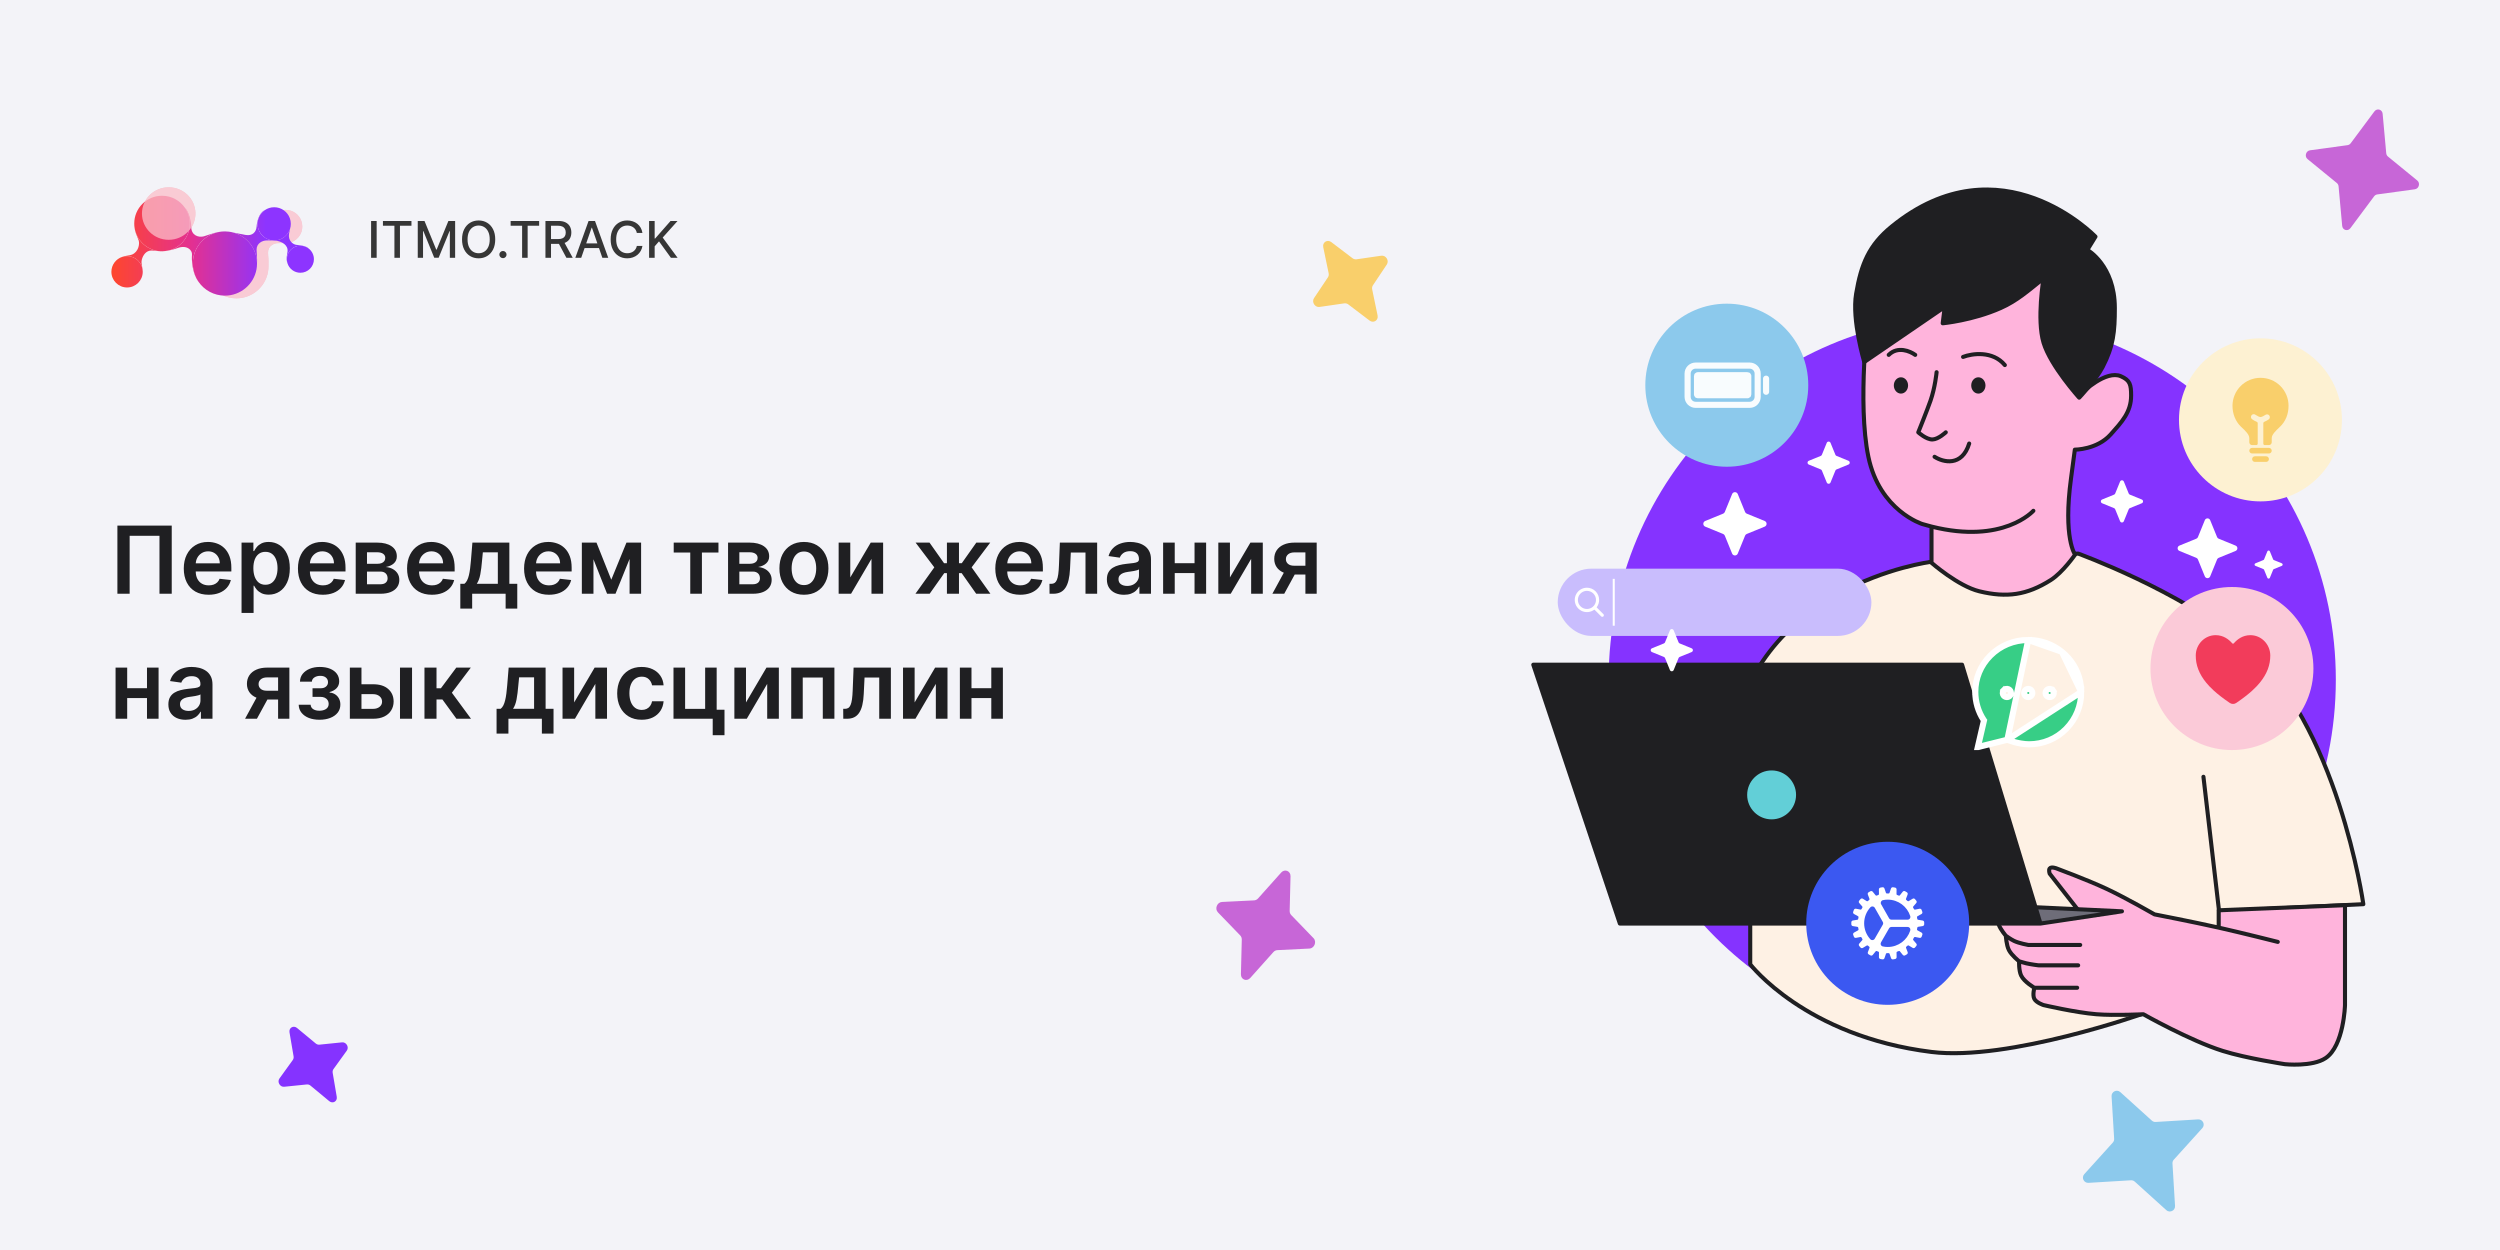 <svg width="320" height="160" viewBox="0 0 320 160" fill="none" xmlns="http://www.w3.org/2000/svg">
<rect width="320" height="160" fill="#F3F3F8"/>
<ellipse cx="252.447" cy="87.006" rx="46.539" ry="46.57" fill="#8533FF"/>
<path d="M221.421 96.168C224.029 74.775 247.233 71.905 247.233 71.905L266.005 70.861C266.005 70.861 279.001 75.56 287.254 82.471C299.247 92.515 302.507 115.735 302.507 115.735L284.043 116.648L285.56 129.693H274.479C274.479 129.693 257.084 135.873 247.233 134.65C231.068 132.644 224.029 123.431 224.029 123.431V108.039C224.029 108.039 220.701 102.069 221.421 96.168Z" fill="#FEF1E4"/>
<path d="M282.04 99.429L284.043 116.648M284.043 116.648L285.56 129.693H274.479C274.479 129.693 257.084 135.873 247.233 134.65C231.068 132.644 224.029 123.431 224.029 123.431V108.039C224.029 108.039 220.701 102.069 221.421 96.168C224.029 74.775 247.233 71.905 247.233 71.905L266.005 70.861C266.005 70.861 279.001 75.56 287.254 82.471C299.247 92.515 302.507 115.735 302.507 115.735L284.043 116.648Z" stroke="#1F1F22" stroke-width="0.522" stroke-linecap="round" stroke-linejoin="round"/>
<path d="M243.062 31.466H263.92L266.527 50.251C266.527 50.251 269.561 47.313 271.48 48.163C272.636 48.676 272.783 49.207 272.783 50.642C272.783 52.755 271.582 54.022 270.176 55.599C268.417 57.572 265.58 57.556 265.58 57.556C265.412 58.829 265.243 60.099 265.093 61.208C264.049 68.904 265.613 70.992 265.613 70.992C265.613 70.992 264.039 73.272 262.486 74.253C259.435 76.179 256.867 76.536 253.36 75.688C250.653 75.033 247.233 72.035 247.233 72.035V67.401C246.852 67.305 246.461 67.198 246.06 67.078C246.06 67.078 240.584 65.382 239.151 58.469C237.718 51.555 239.151 40.076 239.151 40.076L243.062 31.466Z" fill="#FFB4DC"/>
<path d="M260.27 65.382C260.27 65.382 256.424 69.711 247.233 67.401M247.233 67.401C246.852 67.305 246.461 67.198 246.06 67.078C246.06 67.078 240.584 65.382 239.151 58.469C237.718 51.555 239.151 40.076 239.151 40.076L243.062 31.466H263.92L266.527 50.251C266.527 50.251 269.561 47.313 271.48 48.163C272.636 48.676 272.783 49.207 272.783 50.642C272.783 52.755 271.582 54.022 270.176 55.599C268.417 57.572 265.58 57.556 265.58 57.556C265.412 58.829 265.243 60.099 265.093 61.208C264.049 68.904 265.613 70.992 265.613 70.992C265.613 70.992 264.039 73.272 262.486 74.253C259.435 76.179 256.867 76.536 253.36 75.688C250.653 75.033 247.233 72.035 247.233 72.035V67.401Z" stroke="#1F1F22" stroke-width="0.522" stroke-linecap="round" stroke-linejoin="round"/>
<path d="M300.159 128.65V115.866L283.994 116.518V118.736C280.799 118.018 275.782 117.04 275.782 117.04C275.782 117.04 272.109 114.929 269.655 113.779C267.215 112.635 263.267 111.17 263.267 111.17C263.267 111.17 262.561 110.88 262.354 111.17C262.206 111.377 262.354 111.822 262.354 111.822L266.265 116.824L255.836 115.866C255.836 115.866 255.516 117.431 255.836 118.345C256.056 118.971 256.749 119.78 256.749 119.78C256.749 119.78 256.81 120.955 257.14 121.606C257.482 122.281 258.443 123.041 258.443 123.041C258.443 123.041 258.395 124.216 258.704 124.867C259.091 125.681 260.399 126.432 260.399 126.432C260.399 126.432 260.132 127.374 260.399 127.867C260.661 128.352 261.572 128.65 261.572 128.65C261.572 128.65 265.673 129.61 268.351 129.824C270.685 130.011 274.348 129.824 274.348 129.824C274.348 129.824 280.342 133.212 284.516 134.52C287.546 135.47 292.468 136.216 292.468 136.216C292.468 136.216 295.974 136.584 297.682 135.433C300.02 133.858 300.159 128.65 300.159 128.65Z" fill="#FFB4DC"/>
<path d="M260.399 126.432C260.399 126.432 260.132 127.374 260.399 127.867C260.661 128.352 261.572 128.65 261.572 128.65C261.572 128.65 265.673 129.61 268.351 129.824C270.685 130.011 274.348 129.824 274.348 129.824C274.348 129.824 280.342 133.212 284.516 134.52C287.546 135.47 292.468 136.216 292.468 136.216C292.468 136.216 295.974 136.584 297.682 135.433C300.02 133.858 300.159 128.65 300.159 128.65V115.866L283.994 116.518V118.736M260.399 126.432H265.874M260.399 126.432C260.399 126.432 259.091 125.681 258.704 124.867C258.395 124.216 258.443 123.041 258.443 123.041M258.443 123.041C258.443 123.041 258.996 123.215 259.356 123.302C259.958 123.446 260.92 123.562 260.92 123.562H266.004M258.443 123.041C258.443 123.041 257.482 122.281 257.14 121.606C256.81 120.955 256.749 119.78 256.749 119.78M256.749 119.78C256.749 119.78 257.359 120.223 257.792 120.432C258.459 120.753 259.617 120.954 259.617 120.954H266.265M256.749 119.78C256.749 119.78 256.056 118.971 255.836 118.345C255.516 117.431 255.836 115.866 255.836 115.866L266.265 116.824M268.612 117.04L266.265 116.824M266.265 116.824L262.354 111.822C262.354 111.822 262.206 111.377 262.354 111.17C262.561 110.88 263.267 111.17 263.267 111.17C263.267 111.17 267.215 112.635 269.655 113.779C272.109 114.929 275.782 117.04 275.782 117.04C275.782 117.04 280.799 118.018 283.994 118.736M283.994 118.736C286.958 119.402 291.555 120.562 291.555 120.562" stroke="#1F1F22" stroke-width="0.522" stroke-linecap="round" stroke-linejoin="round"/>
<path fill-rule="evenodd" clip-rule="evenodd" d="M196.261 85.08L207.342 118.214H261.181L260.549 116.126L251.143 85.08H196.261Z" fill="#1F1F22"/>
<path d="M261.181 118.214L271.61 116.648L260.549 116.126L261.181 118.214Z" fill="#6E6D79"/>
<path d="M196.261 85.08V84.819C196.177 84.819 196.098 84.859 196.049 84.927C196 84.996 195.987 85.083 196.013 85.163L196.261 85.08ZM207.342 118.214L207.094 118.296C207.13 118.403 207.229 118.474 207.342 118.474V118.214ZM261.181 118.214V118.474C261.194 118.474 261.207 118.473 261.22 118.472L261.181 118.214ZM251.143 85.08L251.393 85.004C251.36 84.894 251.258 84.819 251.143 84.819V85.08ZM271.61 116.648L271.649 116.906C271.782 116.886 271.878 116.769 271.871 116.635C271.864 116.501 271.756 116.394 271.622 116.388L271.61 116.648ZM260.549 116.126L260.299 116.202L260.549 116.126ZM196.013 85.163L207.094 118.296L207.589 118.131L196.508 84.997L196.013 85.163ZM207.342 118.474H261.181V117.953H207.342V118.474ZM251.143 84.819H196.261V85.341H251.143V84.819ZM261.22 118.472L271.649 116.906L271.571 116.39L261.142 117.956L261.22 118.472ZM261.431 118.138L260.799 116.051L260.299 116.202L260.931 118.289L261.431 118.138ZM260.799 116.051L251.393 85.004L250.894 85.156L260.299 116.202L260.799 116.051ZM271.622 116.388L260.561 115.866L260.537 116.387L271.598 116.909L271.622 116.388Z" fill="#1F1F22"/>
<path d="M268.221 30.292L267.178 31.988C267.178 31.988 270.698 33.945 270.698 39.423C270.698 42.44 270.525 44.312 269.133 46.989C268.246 48.698 266.135 50.903 266.135 50.903C266.135 50.903 262.463 46.839 261.572 43.858C260.682 40.878 261.572 35.64 261.572 35.64C259.617 37.206 258.169 38.502 256.097 39.423C252.491 41.027 248.667 41.38 248.667 41.38L248.927 39.293L238.629 46.337C238.629 46.337 237.01 40.986 237.586 37.597C238.224 33.845 239.198 31.388 242.149 28.987C256.097 17.639 268.221 30.292 268.221 30.292Z" fill="#1F1F22"/>
<path d="M267.178 31.988L266.956 31.851C266.919 31.912 266.908 31.985 266.926 32.054C266.944 32.123 266.989 32.181 267.051 32.216L267.178 31.988ZM268.221 30.292L268.443 30.428C268.505 30.327 268.491 30.197 268.409 30.111L268.221 30.292ZM242.149 28.987L241.984 28.785L242.149 28.987ZM237.586 37.597L237.843 37.641L237.586 37.597ZM238.629 46.337L238.379 46.412C238.403 46.492 238.464 46.555 238.542 46.583C238.621 46.611 238.707 46.599 238.776 46.552L238.629 46.337ZM248.927 39.293L249.186 39.325C249.199 39.223 249.151 39.123 249.063 39.07C248.976 39.017 248.865 39.019 248.78 39.077L248.927 39.293ZM248.667 41.38L248.408 41.347C248.398 41.426 248.424 41.505 248.479 41.561C248.534 41.618 248.612 41.647 248.691 41.64L248.667 41.38ZM266.135 50.903L265.942 51.077C265.99 51.131 266.059 51.162 266.131 51.163C266.204 51.164 266.273 51.135 266.324 51.083L266.135 50.903ZM269.133 46.989L268.902 46.869V46.869L269.133 46.989ZM261.572 35.64L261.83 35.684C261.848 35.577 261.798 35.47 261.705 35.415C261.612 35.36 261.494 35.369 261.409 35.436L261.572 35.64ZM261.572 43.858L261.822 43.784L261.572 43.858ZM256.097 39.423L255.991 39.185L256.097 39.423ZM267.4 32.124L268.443 30.428L267.999 30.155L266.956 31.851L267.4 32.124ZM268.221 30.292C268.409 30.111 268.409 30.111 268.409 30.111C268.409 30.111 268.409 30.111 268.408 30.11C268.408 30.11 268.407 30.109 268.406 30.108C268.405 30.106 268.402 30.104 268.399 30.101C268.393 30.094 268.383 30.085 268.371 30.072C268.347 30.048 268.311 30.012 268.263 29.966C268.169 29.874 268.03 29.741 267.848 29.577C267.484 29.248 266.949 28.793 266.264 28.283C264.896 27.264 262.922 26.022 260.505 25.139C255.658 23.367 249.04 23.044 241.984 28.785L242.313 29.19C249.206 23.582 255.624 23.911 260.326 25.629C262.683 26.49 264.612 27.703 265.953 28.701C266.623 29.2 267.144 29.645 267.498 29.964C267.675 30.123 267.809 30.252 267.899 30.339C267.944 30.383 267.978 30.417 268 30.439C268.012 30.451 268.02 30.459 268.025 30.465C268.028 30.467 268.03 30.47 268.031 30.471C268.032 30.471 268.032 30.472 268.032 30.472C268.032 30.472 268.033 30.472 268.033 30.472C268.033 30.472 268.033 30.472 268.221 30.292ZM241.984 28.785C240.483 30.006 239.477 31.248 238.766 32.669C238.058 34.086 237.649 35.667 237.329 37.553L237.843 37.641C238.16 35.775 238.558 34.252 239.233 32.902C239.906 31.556 240.863 30.37 242.313 29.19L241.984 28.785ZM237.329 37.553C237.032 39.296 237.301 41.52 237.635 43.286C237.803 44.174 237.988 44.954 238.132 45.513C238.204 45.792 238.266 46.016 238.309 46.171C238.331 46.248 238.348 46.308 238.36 46.349C238.366 46.37 238.371 46.385 238.374 46.396C238.376 46.401 238.377 46.405 238.378 46.408C238.378 46.409 238.378 46.41 238.379 46.411C238.379 46.411 238.379 46.412 238.379 46.412C238.379 46.412 238.379 46.412 238.379 46.412C238.379 46.412 238.379 46.412 238.629 46.337C238.878 46.261 238.878 46.261 238.878 46.261C238.878 46.261 238.878 46.261 238.878 46.261C238.878 46.261 238.878 46.261 238.878 46.261C238.878 46.26 238.878 46.259 238.877 46.258C238.877 46.255 238.876 46.252 238.874 46.247C238.871 46.237 238.867 46.222 238.861 46.203C238.85 46.163 238.833 46.105 238.811 46.029C238.769 45.878 238.708 45.658 238.637 45.383C238.496 44.832 238.313 44.063 238.148 43.189C237.816 41.432 237.563 39.286 237.843 37.641L237.329 37.553ZM238.776 46.552L249.075 39.508L248.78 39.077L238.481 46.121L238.776 46.552ZM248.668 39.26L248.408 41.347L248.925 41.412L249.186 39.325L248.668 39.26ZM266.135 50.903C266.324 51.083 266.324 51.083 266.324 51.083C266.324 51.083 266.324 51.083 266.324 51.083C266.324 51.083 266.324 51.083 266.324 51.082C266.324 51.082 266.325 51.082 266.325 51.081C266.326 51.08 266.328 51.078 266.33 51.076C266.334 51.072 266.341 51.065 266.349 51.057C266.365 51.04 266.388 51.015 266.418 50.983C266.478 50.918 266.565 50.824 266.672 50.706C266.886 50.471 267.179 50.139 267.502 49.754C268.142 48.986 268.907 47.99 269.365 47.109L268.902 46.869C268.472 47.697 267.738 48.657 267.101 49.419C266.785 49.798 266.495 50.124 266.286 50.356C266.181 50.472 266.096 50.563 266.037 50.626C266.008 50.658 265.985 50.682 265.97 50.698C265.962 50.706 265.956 50.712 265.952 50.716C265.95 50.718 265.949 50.72 265.948 50.721C265.947 50.721 265.947 50.722 265.947 50.722C265.947 50.722 265.947 50.722 265.947 50.722C265.947 50.722 265.947 50.722 265.947 50.722C265.947 50.722 265.947 50.722 266.135 50.903ZM269.365 47.109C270.784 44.379 270.959 42.459 270.959 39.423H270.437C270.437 42.422 270.265 44.245 268.902 46.869L269.365 47.109ZM270.959 39.423C270.959 36.623 270.058 34.71 269.147 33.495C268.692 32.888 268.237 32.457 267.893 32.177C267.721 32.037 267.577 31.934 267.474 31.865C267.423 31.831 267.382 31.805 267.353 31.788C267.339 31.779 267.327 31.773 267.319 31.768C267.315 31.765 267.312 31.764 267.309 31.762C267.308 31.762 267.307 31.761 267.307 31.761C267.306 31.76 267.306 31.76 267.306 31.76C267.305 31.76 267.305 31.76 267.305 31.76C267.305 31.76 267.305 31.76 267.178 31.988C267.051 32.216 267.051 32.215 267.051 32.215C267.051 32.215 267.051 32.215 267.051 32.215C267.051 32.215 267.051 32.215 267.051 32.215C267.051 32.215 267.051 32.216 267.052 32.216C267.053 32.216 267.054 32.217 267.057 32.219C267.062 32.222 267.071 32.227 267.082 32.234C267.105 32.248 267.14 32.269 267.184 32.299C267.274 32.359 267.405 32.452 267.563 32.581C267.879 32.839 268.304 33.24 268.729 33.807C269.578 34.94 270.437 36.745 270.437 39.423H270.959ZM261.572 35.64C261.315 35.596 261.315 35.596 261.315 35.596C261.315 35.596 261.315 35.597 261.315 35.597C261.315 35.597 261.315 35.597 261.315 35.598C261.315 35.598 261.315 35.599 261.315 35.601C261.314 35.603 261.313 35.607 261.313 35.613C261.311 35.623 261.308 35.638 261.305 35.658C261.299 35.698 261.289 35.757 261.278 35.832C261.255 35.983 261.224 36.201 261.188 36.472C261.118 37.013 261.034 37.767 260.978 38.614C260.866 40.3 260.863 42.395 261.322 43.933L261.822 43.784C261.391 42.342 261.388 40.328 261.499 38.649C261.554 37.815 261.637 37.072 261.706 36.539C261.74 36.272 261.771 36.057 261.794 35.91C261.805 35.837 261.814 35.78 261.82 35.741C261.823 35.722 261.826 35.708 261.827 35.698C261.828 35.693 261.829 35.69 261.829 35.687C261.829 35.686 261.829 35.685 261.83 35.685C261.83 35.684 261.83 35.684 261.83 35.684C261.83 35.684 261.83 35.684 261.83 35.684C261.83 35.684 261.83 35.684 261.572 35.64ZM261.322 43.933C261.782 45.47 262.948 47.263 263.978 48.653C264.497 49.353 264.987 49.958 265.347 50.388C265.528 50.604 265.676 50.776 265.779 50.894C265.831 50.953 265.871 50.998 265.899 51.029C265.912 51.045 265.923 51.057 265.93 51.065C265.934 51.069 265.937 51.072 265.939 51.074C265.939 51.075 265.94 51.076 265.941 51.076C265.941 51.077 265.941 51.077 265.941 51.077C265.941 51.077 265.941 51.077 265.941 51.077C265.942 51.077 265.942 51.077 266.135 50.903C266.329 50.728 266.329 50.728 266.329 50.728C266.329 50.727 266.329 50.727 266.329 50.727C266.329 50.727 266.328 50.727 266.328 50.727C266.328 50.727 266.327 50.726 266.326 50.725C266.325 50.723 266.322 50.72 266.319 50.717C266.312 50.709 266.302 50.698 266.289 50.683C266.262 50.653 266.223 50.608 266.172 50.55C266.071 50.435 265.925 50.266 265.747 50.053C265.392 49.629 264.908 49.032 264.397 48.343C263.37 46.956 262.254 45.227 261.822 43.784L261.322 43.933ZM248.667 41.38C248.691 41.64 248.691 41.64 248.691 41.64C248.691 41.64 248.691 41.64 248.691 41.64C248.691 41.639 248.691 41.639 248.692 41.639C248.692 41.639 248.693 41.639 248.694 41.639C248.696 41.639 248.699 41.639 248.703 41.638C248.711 41.638 248.722 41.636 248.737 41.635C248.767 41.632 248.811 41.627 248.868 41.621C248.981 41.608 249.147 41.587 249.357 41.558C249.776 41.499 250.372 41.404 251.082 41.258C252.5 40.968 254.377 40.474 256.203 39.661L255.991 39.185C254.211 39.976 252.373 40.461 250.977 40.747C250.28 40.89 249.695 40.984 249.284 41.041C249.079 41.07 248.918 41.09 248.808 41.102C248.753 41.109 248.712 41.113 248.684 41.116C248.67 41.117 248.659 41.118 248.652 41.119C248.649 41.119 248.646 41.12 248.645 41.12C248.644 41.12 248.643 41.12 248.643 41.12C248.643 41.12 248.643 41.12 248.643 41.12C248.643 41.12 248.643 41.12 248.643 41.12C248.643 41.12 248.643 41.12 248.667 41.38ZM256.203 39.661C258.314 38.723 259.794 37.398 261.735 35.844L261.409 35.436C259.44 37.013 258.025 38.28 255.991 39.185L256.203 39.661Z" fill="#1F1F22"/>
<path d="M247.884 47.642C247.884 47.642 247.7 49.589 247.102 51.294C246.66 52.556 245.538 55.338 245.538 55.338C245.538 55.338 246.566 56.275 247.363 56.251C248.114 56.228 249.058 55.338 249.058 55.338" stroke="#1F1F22" stroke-width="0.522" stroke-linecap="round" stroke-linejoin="round"/>
<path d="M251.274 45.685C252.403 45.251 255.054 44.85 256.619 46.729" stroke="#1F1F22" stroke-width="0.522" stroke-linecap="round" stroke-linejoin="round"/>
<path d="M245.147 45.424C244.495 44.946 242.904 44.276 241.757 45.424" stroke="#1F1F22" stroke-width="0.522" stroke-linecap="round" stroke-linejoin="round"/>
<ellipse cx="243.322" cy="49.337" rx="0.913" ry="1.044" fill="#1F1F22"/>
<ellipse cx="253.229" cy="49.337" rx="0.913" ry="1.044" fill="#1F1F22"/>
<path d="M247.624 58.469C248.71 59.164 251.117 59.799 252.056 56.773" stroke="#1F1F22" stroke-width="0.522" stroke-linecap="round" stroke-linejoin="round"/>
<ellipse cx="285.689" cy="85.572" rx="10.429" ry="10.436" fill="#FBCAD8"/>
<path d="M285.827 90.105C285.679 90.105 285.536 90.06 285.414 89.977C283.612 88.754 282.831 87.915 282.401 87.391C281.484 86.273 281.045 85.125 281.057 83.882C281.072 82.458 282.214 81.3 283.604 81.3C284.615 81.3 285.315 81.869 285.723 82.343C285.736 82.358 285.752 82.37 285.77 82.378C285.787 82.386 285.807 82.391 285.827 82.391C285.846 82.391 285.866 82.386 285.884 82.378C285.902 82.37 285.918 82.358 285.93 82.343C286.338 81.869 287.038 81.3 288.049 81.3C289.439 81.3 290.582 82.458 290.596 83.883C290.608 85.126 290.169 86.273 289.252 87.391C288.822 87.915 288.041 88.754 286.239 89.977C286.118 90.06 285.974 90.105 285.827 90.105Z" fill="#F23C5B"/>
<ellipse cx="289.339" cy="53.742" rx="10.429" ry="10.436" fill="#FDF1D2"/>
<g clip-path="url(#clip0_2382_53902)">
<path d="M290.064 58.405H288.629C288.533 58.405 288.442 58.443 288.375 58.51C288.308 58.578 288.27 58.669 288.27 58.764C288.27 58.859 288.308 58.95 288.375 59.017C288.442 59.085 288.533 59.123 288.629 59.123H290.064C290.159 59.123 290.25 59.085 290.317 59.017C290.384 58.95 290.422 58.859 290.422 58.764C290.422 58.669 290.384 58.578 290.317 58.51C290.25 58.443 290.159 58.405 290.064 58.405ZM290.422 57.329H288.27C288.175 57.329 288.084 57.367 288.016 57.434C287.949 57.501 287.911 57.593 287.911 57.688C287.911 57.783 287.949 57.874 288.016 57.941C288.084 58.009 288.175 58.046 288.27 58.046H290.422C290.517 58.046 290.609 58.009 290.676 57.941C290.743 57.874 290.781 57.783 290.781 57.688C290.781 57.593 290.743 57.501 290.676 57.434C290.609 57.367 290.517 57.329 290.422 57.329ZM291.889 49.407C291.215 48.732 290.312 48.361 289.346 48.361C288.875 48.36 288.408 48.452 287.972 48.632C287.536 48.811 287.14 49.076 286.807 49.409C286.474 49.742 286.209 50.138 286.03 50.574C285.85 51.01 285.758 51.477 285.759 51.948C285.759 52.993 286.159 53.971 286.857 54.63L286.955 54.722C287.359 55.1 287.911 55.617 287.911 56.073V56.611C287.911 56.707 287.949 56.798 288.016 56.865C288.084 56.932 288.175 56.97 288.27 56.97H288.808C288.856 56.97 288.901 56.951 288.935 56.918C288.968 56.884 288.987 56.838 288.987 56.791V54.164C288.987 54.127 288.976 54.092 288.956 54.062C288.935 54.032 288.906 54.009 288.872 53.996C288.665 53.912 288.468 53.804 288.286 53.674C288.245 53.648 288.21 53.614 288.182 53.574C288.155 53.533 288.136 53.488 288.127 53.44C288.117 53.392 288.118 53.343 288.128 53.296C288.139 53.248 288.159 53.203 288.187 53.163C288.215 53.124 288.251 53.09 288.293 53.065C288.335 53.04 288.381 53.023 288.429 53.017C288.477 53.01 288.527 53.013 288.574 53.026C288.62 53.039 288.664 53.061 288.702 53.092C288.868 53.209 289.188 53.383 289.346 53.383C289.504 53.383 289.824 53.209 289.99 53.092C290.068 53.043 290.161 53.026 290.251 53.043C290.34 53.061 290.42 53.112 290.473 53.187C290.526 53.261 290.549 53.353 290.537 53.444C290.524 53.535 290.478 53.617 290.406 53.674C290.224 53.803 290.027 53.911 289.82 53.995C289.786 54.008 289.757 54.031 289.736 54.061C289.716 54.091 289.705 54.127 289.705 54.163V56.791C289.705 56.838 289.724 56.884 289.757 56.918C289.791 56.951 289.837 56.97 289.884 56.97H290.422C290.517 56.97 290.609 56.932 290.676 56.865C290.743 56.798 290.781 56.707 290.781 56.611V56.073C290.781 55.628 291.327 55.111 291.726 54.733L291.836 54.629C292.554 53.943 292.933 53.015 292.933 51.948C292.936 51.477 292.845 51.009 292.665 50.573C292.486 50.137 292.222 49.741 291.889 49.407Z" fill="#F9CF6B"/>
</g>
<ellipse cx="221.03" cy="49.306" rx="10.429" ry="10.436" fill="#8CC9EC"/>
<g clip-path="url(#clip1_2382_53902)">
<path d="M223.958 46.796H217.039C216.473 46.796 216.014 47.255 216.014 47.821V50.794C216.014 51.359 216.473 51.818 217.039 51.818H223.958C224.524 51.818 224.982 51.359 224.982 50.794V47.821C224.982 47.255 224.524 46.796 223.958 46.796Z" stroke="#F8FCFE" stroke-width="0.783" stroke-miterlimit="10" stroke-linecap="square"/>
<path d="M223.689 48.028H217.307C217.258 48.028 217.218 48.068 217.218 48.117V50.497C217.218 50.547 217.258 50.587 217.307 50.587H223.689C223.739 50.587 223.779 50.547 223.779 50.497V48.117C223.779 48.068 223.739 48.028 223.689 48.028Z" fill="#F8FCFE" stroke="#F8FCFE" stroke-width="0.783" stroke-miterlimit="10" stroke-linecap="square"/>
<path d="M226.059 48.47V50.144" stroke="#F8FCFE" stroke-width="0.783" stroke-miterlimit="10" stroke-linecap="round"/>
</g>
<ellipse cx="241.627" cy="118.183" rx="10.429" ry="10.436" fill="#3B58F1"/>
<path d="M246.297 118.047C246.294 117.991 246.272 117.938 246.233 117.897C246.195 117.857 246.143 117.831 246.087 117.824L245.513 117.731C245.487 117.727 245.463 117.715 245.445 117.696C245.427 117.677 245.415 117.653 245.412 117.627C245.401 117.556 245.389 117.483 245.374 117.413C245.369 117.388 245.372 117.362 245.382 117.338C245.393 117.315 245.41 117.295 245.433 117.282L245.943 116.998C245.994 116.973 246.033 116.929 246.054 116.876C246.075 116.823 246.075 116.764 246.055 116.711L245.967 116.466C245.947 116.413 245.909 116.368 245.859 116.341C245.809 116.314 245.75 116.307 245.695 116.32L245.122 116.432C245.096 116.437 245.07 116.433 245.047 116.422C245.023 116.411 245.004 116.392 244.992 116.369C244.958 116.307 244.922 116.243 244.884 116.181C244.87 116.158 244.864 116.132 244.865 116.106C244.867 116.08 244.877 116.055 244.894 116.035L245.275 115.595C245.314 115.553 245.336 115.499 245.338 115.442C245.339 115.385 245.32 115.33 245.284 115.286L245.117 115.086C245.081 115.043 245.03 115.014 244.974 115.005C244.917 114.997 244.86 115.01 244.813 115.042L244.311 115.343C244.289 115.356 244.263 115.362 244.237 115.359C244.212 115.357 244.187 115.346 244.168 115.328C244.113 115.28 244.056 115.233 244.003 115.19C243.982 115.174 243.968 115.151 243.961 115.126C243.954 115.101 243.955 115.075 243.964 115.05L244.172 114.503C244.194 114.451 244.197 114.393 244.179 114.339C244.161 114.284 244.124 114.239 244.075 114.21L243.849 114.078C243.8 114.05 243.742 114.041 243.686 114.052C243.63 114.064 243.581 114.096 243.547 114.142L243.181 114.602C243.168 114.622 243.148 114.637 243.125 114.644C243.102 114.651 243.077 114.65 243.055 114.641C243.042 114.635 242.926 114.588 242.836 114.558C242.811 114.55 242.79 114.534 242.775 114.513C242.76 114.492 242.752 114.467 242.752 114.441L242.761 113.856C242.764 113.799 242.746 113.743 242.711 113.698C242.676 113.653 242.625 113.623 242.569 113.612L242.312 113.567C242.256 113.558 242.199 113.569 242.15 113.598C242.102 113.628 242.066 113.674 242.049 113.728L241.858 114.284C241.849 114.309 241.833 114.33 241.811 114.345C241.79 114.36 241.764 114.367 241.738 114.366H241.519C241.493 114.367 241.468 114.359 241.447 114.344C241.425 114.33 241.409 114.308 241.4 114.284L241.211 113.731C241.194 113.676 241.158 113.63 241.109 113.6C241.061 113.57 241.003 113.559 240.947 113.568L240.69 113.613C240.634 113.623 240.584 113.654 240.548 113.698C240.513 113.742 240.495 113.798 240.498 113.855L240.507 114.442C240.507 114.468 240.499 114.494 240.483 114.515C240.467 114.536 240.445 114.552 240.42 114.559C240.369 114.579 240.257 114.622 240.207 114.641C240.162 114.657 240.113 114.639 240.074 114.594L239.709 114.145C239.676 114.099 239.626 114.067 239.571 114.055C239.515 114.043 239.457 114.052 239.407 114.08L239.182 114.211C239.132 114.24 239.094 114.286 239.077 114.34C239.059 114.395 239.062 114.454 239.085 114.506L239.292 115.052C239.301 115.076 239.302 115.103 239.296 115.128C239.289 115.153 239.274 115.175 239.254 115.192C239.2 115.237 239.144 115.281 239.088 115.331C239.069 115.348 239.045 115.359 239.019 115.362C238.994 115.364 238.968 115.359 238.946 115.346L238.45 115.039C238.403 115.008 238.345 114.995 238.289 115.003C238.233 115.012 238.182 115.04 238.145 115.083L237.979 115.283C237.942 115.326 237.923 115.382 237.924 115.438C237.926 115.495 237.948 115.55 237.988 115.591L238.371 116.031C238.388 116.051 238.398 116.076 238.399 116.102C238.401 116.128 238.395 116.154 238.381 116.176C238.342 116.237 238.306 116.301 238.273 116.365C238.26 116.388 238.241 116.406 238.217 116.418C238.194 116.429 238.167 116.433 238.141 116.428L237.569 116.317C237.514 116.304 237.455 116.312 237.405 116.339C237.355 116.365 237.317 116.41 237.297 116.463L237.207 116.707C237.188 116.761 237.188 116.82 237.209 116.873C237.229 116.926 237.269 116.969 237.319 116.995L237.83 117.279C237.853 117.292 237.871 117.312 237.882 117.336C237.893 117.359 237.895 117.386 237.89 117.412L237.884 117.44C237.873 117.503 237.862 117.562 237.851 117.625C237.848 117.651 237.836 117.675 237.818 117.693C237.8 117.712 237.777 117.724 237.751 117.729L237.175 117.822C237.119 117.829 237.067 117.856 237.03 117.899C236.992 117.941 236.971 117.996 236.97 118.052V118.312C236.97 118.369 236.991 118.424 237.029 118.467C237.067 118.509 237.119 118.536 237.176 118.542L237.751 118.635C237.777 118.639 237.801 118.652 237.819 118.67C237.838 118.689 237.849 118.714 237.852 118.74C237.863 118.81 237.875 118.884 237.89 118.953C237.896 118.978 237.893 119.005 237.882 119.028C237.871 119.052 237.854 119.071 237.832 119.084L237.321 119.368C237.27 119.394 237.231 119.438 237.21 119.491C237.19 119.544 237.189 119.603 237.209 119.656L237.299 119.9C237.318 119.954 237.357 119.998 237.407 120.025C237.457 120.052 237.515 120.06 237.571 120.046L238.143 119.935C238.169 119.931 238.195 119.934 238.219 119.946C238.242 119.957 238.262 119.975 238.274 119.998C238.308 120.061 238.344 120.124 238.381 120.187C238.395 120.209 238.402 120.235 238.4 120.262C238.398 120.288 238.388 120.313 238.372 120.333L237.99 120.773C237.951 120.814 237.929 120.868 237.926 120.925C237.924 120.982 237.943 121.038 237.979 121.082L238.145 121.281C238.182 121.325 238.233 121.354 238.289 121.362C238.345 121.371 238.403 121.358 238.45 121.326L238.951 121.025C238.974 121.012 239 121.006 239.025 121.009C239.051 121.011 239.075 121.022 239.095 121.039C239.15 121.088 239.207 121.135 239.26 121.178C239.28 121.194 239.295 121.216 239.302 121.241C239.309 121.266 239.308 121.293 239.299 121.317L239.091 121.864C239.068 121.917 239.066 121.975 239.083 122.029C239.101 122.083 239.138 122.129 239.188 122.157L239.414 122.288C239.463 122.317 239.521 122.326 239.577 122.314C239.633 122.303 239.682 122.271 239.716 122.225L240.087 121.769C240.118 121.73 240.168 121.713 240.204 121.728C240.282 121.76 240.334 121.778 240.427 121.809C240.452 121.817 240.473 121.833 240.488 121.854C240.503 121.875 240.511 121.9 240.511 121.926L240.502 122.51C240.499 122.567 240.517 122.624 240.552 122.668C240.588 122.713 240.638 122.744 240.694 122.754L240.951 122.799C241.007 122.809 241.064 122.798 241.113 122.768C241.161 122.739 241.197 122.693 241.214 122.638L241.405 122.083C241.414 122.058 241.43 122.037 241.452 122.022C241.473 122.007 241.499 122 241.525 122.001H241.744C241.77 122.001 241.795 122.008 241.816 122.023C241.838 122.038 241.854 122.059 241.863 122.083L242.052 122.637C242.067 122.685 242.097 122.727 242.137 122.756C242.178 122.786 242.226 122.803 242.277 122.803C242.29 122.803 242.303 122.801 242.317 122.799L242.574 122.754C242.63 122.744 242.68 122.714 242.715 122.669C242.75 122.625 242.768 122.569 242.766 122.512L242.757 121.926C242.756 121.9 242.765 121.875 242.78 121.854C242.795 121.833 242.816 121.817 242.841 121.809C242.927 121.78 242.987 121.757 243.041 121.736L243.054 121.731C243.123 121.707 243.157 121.736 243.177 121.761L243.552 122.223C243.586 122.269 243.635 122.301 243.691 122.312C243.746 122.324 243.804 122.315 243.853 122.286L244.079 122.156C244.129 122.127 244.166 122.081 244.184 122.027C244.201 121.973 244.199 121.914 244.176 121.862L243.969 121.316C243.96 121.292 243.958 121.265 243.965 121.24C243.972 121.215 243.986 121.193 244.007 121.176C244.061 121.132 244.117 121.087 244.173 121.037C244.192 121.02 244.216 121.009 244.242 121.006C244.268 121.004 244.293 121.01 244.316 121.023L244.818 121.324C244.865 121.355 244.922 121.367 244.979 121.359C245.035 121.351 245.086 121.322 245.123 121.279L245.289 121.079C245.325 121.036 245.345 120.98 245.343 120.923C245.342 120.867 245.319 120.812 245.28 120.771L244.898 120.33C244.881 120.31 244.871 120.285 244.869 120.259C244.867 120.233 244.874 120.207 244.888 120.185C244.926 120.124 244.963 120.06 244.996 119.996C245.008 119.973 245.028 119.955 245.051 119.943C245.075 119.932 245.101 119.928 245.127 119.933L245.698 120.044C245.754 120.058 245.812 120.05 245.862 120.023C245.913 119.996 245.951 119.952 245.971 119.898L246.059 119.654C246.079 119.601 246.079 119.542 246.058 119.489C246.037 119.436 245.998 119.392 245.947 119.366L245.436 119.082C245.413 119.07 245.395 119.05 245.385 119.026C245.374 119.002 245.372 118.976 245.377 118.95L245.383 118.922C245.394 118.859 245.405 118.8 245.416 118.737C245.419 118.711 245.431 118.688 245.449 118.669C245.467 118.65 245.49 118.638 245.516 118.633L246.092 118.54C246.148 118.533 246.2 118.506 246.238 118.464C246.276 118.421 246.297 118.367 246.297 118.31V118.047ZM239.965 120.155C239.937 120.203 239.898 120.245 239.851 120.275C239.804 120.306 239.75 120.325 239.694 120.33C239.639 120.336 239.582 120.329 239.53 120.309C239.478 120.288 239.431 120.256 239.394 120.214C238.888 119.656 238.61 118.929 238.611 118.176C238.613 117.423 238.895 116.698 239.403 116.142C239.441 116.1 239.488 116.068 239.54 116.048C239.592 116.028 239.649 116.02 239.705 116.026C239.761 116.032 239.814 116.052 239.861 116.083C239.908 116.113 239.947 116.155 239.975 116.204L240.998 118.005C241.029 118.059 241.045 118.12 241.045 118.182C241.045 118.244 241.029 118.304 240.998 118.358L239.965 120.155ZM241.634 121.213C241.42 121.213 241.208 121.19 240.999 121.145C240.945 121.133 240.894 121.108 240.851 121.073C240.808 121.038 240.774 120.993 240.752 120.942C240.729 120.891 240.719 120.835 240.722 120.779C240.726 120.724 240.742 120.67 240.77 120.622L241.801 118.828C241.832 118.774 241.877 118.729 241.931 118.698C241.985 118.667 242.046 118.65 242.108 118.65H244.174C244.23 118.65 244.285 118.663 244.334 118.688C244.384 118.713 244.427 118.75 244.46 118.794C244.493 118.839 244.515 118.891 244.524 118.946C244.533 119.001 244.529 119.057 244.513 119.11C244.121 120.328 242.979 121.213 241.634 121.213ZM241.802 117.538L240.782 115.741C240.754 115.693 240.738 115.639 240.735 115.583C240.733 115.528 240.743 115.472 240.765 115.421C240.788 115.37 240.822 115.326 240.865 115.29C240.908 115.255 240.959 115.231 241.013 115.219C241.217 115.176 241.425 115.154 241.634 115.154C242.979 115.154 244.121 116.038 244.512 117.257C244.529 117.31 244.533 117.366 244.523 117.421C244.514 117.476 244.492 117.528 244.459 117.573C244.426 117.618 244.383 117.654 244.334 117.679C244.284 117.704 244.229 117.717 244.173 117.717H242.111C242.048 117.717 241.986 117.701 241.932 117.669C241.878 117.638 241.833 117.592 241.802 117.538Z" fill="white"/>
<rect x="199.389" y="72.788" width="40.151" height="8.61" rx="4.305" fill="#C9BDFD"/>
<g clip-path="url(#clip2_2382_53902)">
<path d="M203.128 75.428C202.859 75.428 202.596 75.508 202.373 75.658C202.149 75.807 201.975 76.02 201.872 76.269C201.769 76.517 201.742 76.791 201.795 77.055C201.847 77.319 201.977 77.561 202.167 77.751C202.357 77.942 202.599 78.071 202.863 78.124C203.127 78.176 203.4 78.15 203.649 78.046C203.897 77.944 204.11 77.769 204.259 77.545C204.408 77.322 204.488 77.058 204.488 76.789C204.488 76.428 204.345 76.082 204.09 75.827C203.835 75.572 203.489 75.428 203.128 75.428V75.428Z" stroke="white" stroke-width="0.403" stroke-miterlimit="10"/>
<path d="M204.143 77.805L205.093 78.755" stroke="white" stroke-width="0.403" stroke-miterlimit="10" stroke-linecap="round"/>
</g>
<line x1="206.559" y1="74.092" x2="206.559" y2="80.093" stroke="white" stroke-width="0.261"/>
<path d="M213.748 80.684C213.837 80.468 214.143 80.468 214.232 80.684L214.856 82.214C214.882 82.279 214.934 82.331 214.998 82.357L216.527 82.982C216.744 83.07 216.744 83.376 216.527 83.465L214.998 84.089C214.934 84.116 214.882 84.168 214.856 84.232L214.232 85.762C214.143 85.978 213.837 85.978 213.748 85.762L213.124 84.232C213.098 84.168 213.046 84.116 212.981 84.089L211.452 83.465C211.236 83.376 211.236 83.07 211.452 82.982L212.981 82.357C213.046 82.331 213.098 82.279 213.124 82.214L213.748 80.684Z" fill="white"/>
<path d="M221.71 63.24C221.843 62.915 222.302 62.915 222.435 63.24L223.371 65.534C223.411 65.631 223.488 65.709 223.585 65.748L225.879 66.685C226.203 66.818 226.203 67.277 225.879 67.41L223.585 68.347C223.488 68.387 223.411 68.464 223.371 68.561L222.435 70.856C222.302 71.18 221.843 71.18 221.71 70.856L220.774 68.561C220.734 68.464 220.657 68.387 220.56 68.347L218.266 67.41C217.942 67.277 217.942 66.818 218.266 66.685L220.56 65.748C220.657 65.709 220.734 65.631 220.774 65.534L221.71 63.24Z" fill="white"/>
<path d="M271.369 61.639C271.457 61.423 271.763 61.423 271.852 61.639L272.476 63.169C272.502 63.233 272.554 63.285 272.619 63.312L274.148 63.936C274.364 64.025 274.364 64.331 274.148 64.419L272.619 65.044C272.554 65.07 272.502 65.122 272.476 65.187L271.852 66.716C271.763 66.933 271.457 66.933 271.369 66.716L270.744 65.187C270.718 65.122 270.667 65.07 270.602 65.044L269.073 64.419C268.856 64.331 268.856 64.025 269.073 63.936L270.602 63.312C270.667 63.285 270.718 63.233 270.744 63.169L271.369 61.639Z" fill="white"/>
<path d="M233.824 56.682C233.913 56.466 234.219 56.466 234.307 56.682L234.932 58.212C234.958 58.276 235.01 58.328 235.074 58.355L236.603 58.979C236.82 59.068 236.82 59.374 236.603 59.462L235.074 60.087C235.01 60.114 234.958 60.165 234.932 60.23L234.307 61.76C234.219 61.976 233.913 61.976 233.824 61.76L233.2 60.23C233.174 60.165 233.122 60.114 233.057 60.087L231.528 59.462C231.312 59.374 231.312 59.068 231.528 58.979L233.057 58.355C233.122 58.328 233.174 58.276 233.2 58.212L233.824 56.682Z" fill="white"/>
<path d="M282.218 66.582C282.344 66.275 282.778 66.275 282.903 66.582L283.787 68.749C283.824 68.841 283.897 68.914 283.989 68.951L286.155 69.836C286.462 69.961 286.462 70.395 286.155 70.52L283.989 71.405C283.897 71.443 283.824 71.516 283.787 71.608L282.903 73.775C282.778 74.082 282.344 74.082 282.218 73.775L281.334 71.608C281.297 71.516 281.224 71.443 281.132 71.405L278.966 70.52C278.659 70.395 278.659 69.961 278.966 69.836L281.132 68.951C281.224 68.914 281.297 68.841 281.334 68.749L282.218 66.582Z" fill="white"/>
<path d="M290.221 70.573C290.28 70.429 290.484 70.429 290.543 70.573L290.959 71.593C290.977 71.636 291.011 71.67 291.055 71.688L292.074 72.105C292.218 72.163 292.218 72.368 292.074 72.427L291.055 72.843C291.011 72.861 290.977 72.895 290.959 72.938L290.543 73.958C290.484 74.102 290.28 74.102 290.221 73.958L289.805 72.938C289.788 72.895 289.753 72.861 289.71 72.843L288.691 72.427C288.546 72.368 288.546 72.163 288.691 72.105L289.71 71.688C289.753 71.67 289.788 71.636 289.805 71.593L290.221 70.573Z" fill="white"/>
<ellipse cx="226.766" cy="101.747" rx="3.129" ry="3.131" fill="#62CFD7"/>
<g clip-path="url(#clip3_2382_53902)">
<path d="M256.939 94.687L253.78 95.473L253.161 95.627L253.304 95.005L253.949 92.215L253.928 92.187L253.924 92.18L253.919 92.174C253.214 91.104 252.838 89.851 252.838 88.57M256.939 94.687L259.612 81.918C257.772 81.918 256.049 82.629 254.762 83.919L254.762 83.919C253.517 85.169 252.833 86.822 252.838 88.57M256.939 94.687C257.011 94.714 257.429 94.873 257.876 94.998L257.876 94.998C258.264 95.106 259.067 95.27 259.715 95.27C261.519 95.27 263.208 94.57 264.465 93.297L264.465 93.297C265.711 92.035 266.396 90.356 266.396 88.573L256.939 94.687ZM252.838 88.57C252.838 88.57 252.838 88.57 252.838 88.569L253.229 88.569L252.838 88.571C252.838 88.57 252.838 88.57 252.838 88.57ZM263.911 83.426L263.912 83.427C265.106 84.388 265.937 85.73 266.251 87.208C266.348 87.656 266.396 88.114 266.396 88.573L263.911 83.426ZM263.911 83.426C262.691 82.449 261.175 81.918 259.612 81.918L263.911 83.426ZM256.511 88.332L256.234 88.056L256.511 88.332C256.584 88.26 256.677 88.21 256.778 88.19C256.879 88.17 256.984 88.18 257.079 88.219C257.174 88.259 257.255 88.326 257.313 88.412C257.37 88.497 257.401 88.598 257.401 88.701C257.401 88.84 257.346 88.973 257.248 89.071C257.15 89.168 257.018 89.223 256.879 89.223C256.776 89.223 256.676 89.193 256.59 89.135C256.504 89.078 256.437 88.997 256.398 88.901C256.358 88.806 256.348 88.701 256.368 88.6C256.388 88.498 256.438 88.405 256.511 88.332ZM262.788 88.412L263.113 88.194L262.788 88.412C262.845 88.497 262.876 88.598 262.876 88.701C262.876 88.84 262.821 88.973 262.723 89.071C262.625 89.168 262.493 89.223 262.355 89.223C262.252 89.223 262.151 89.193 262.065 89.135C261.979 89.078 261.913 88.997 261.873 88.901C261.834 88.806 261.823 88.701 261.843 88.6C261.864 88.498 261.913 88.405 261.986 88.332C262.059 88.26 262.152 88.21 262.253 88.19C262.354 88.17 262.459 88.18 262.554 88.219C262.649 88.259 262.731 88.326 262.788 88.412ZM259.617 89.223C259.514 89.223 259.413 89.193 259.328 89.135C259.242 89.078 259.175 88.997 259.136 88.901C259.096 88.806 259.086 88.701 259.106 88.6C259.126 88.498 259.176 88.405 259.249 88.332C259.321 88.26 259.414 88.21 259.515 88.19C259.616 88.17 259.721 88.18 259.816 88.219C259.912 88.259 259.993 88.326 260.05 88.412C260.108 88.497 260.138 88.598 260.138 88.701C260.138 88.84 260.083 88.973 259.985 89.071C259.888 89.168 259.755 89.223 259.617 89.223Z" fill="#37CE86" stroke="white" stroke-width="0.783"/>
</g>
<path d="M21.982 67.273V76H20.413V68.585H16.595V76H15.027V67.273H21.982ZM26.702 76.128C26.046 76.128 25.479 75.992 25.002 75.719C24.527 75.443 24.162 75.054 23.907 74.551C23.651 74.046 23.523 73.45 23.523 72.766C23.523 72.092 23.651 71.501 23.907 70.993C24.165 70.481 24.526 70.084 24.989 69.8C25.452 69.513 25.996 69.369 26.621 69.369C27.024 69.369 27.405 69.435 27.763 69.565C28.124 69.693 28.442 69.892 28.718 70.162C28.996 70.432 29.215 70.776 29.374 71.193C29.533 71.608 29.613 72.102 29.613 72.676V73.149H24.247V72.109H28.134C28.131 71.814 28.067 71.551 27.942 71.321C27.817 71.088 27.642 70.905 27.418 70.771C27.196 70.638 26.938 70.571 26.642 70.571C26.327 70.571 26.05 70.648 25.811 70.801C25.573 70.952 25.387 71.151 25.253 71.398C25.122 71.642 25.056 71.91 25.053 72.203V73.111C25.053 73.492 25.122 73.818 25.262 74.091C25.401 74.361 25.596 74.568 25.846 74.713C26.096 74.855 26.388 74.926 26.723 74.926C26.948 74.926 27.151 74.895 27.333 74.832C27.515 74.767 27.672 74.672 27.806 74.547C27.939 74.422 28.04 74.267 28.108 74.082L29.549 74.244C29.458 74.625 29.284 74.957 29.029 75.242C28.776 75.523 28.452 75.742 28.057 75.898C27.662 76.051 27.211 76.128 26.702 76.128ZM30.918 78.454V69.454H32.435V70.537H32.524C32.604 70.378 32.716 70.209 32.861 70.03C33.006 69.848 33.202 69.693 33.449 69.565C33.696 69.435 34.011 69.369 34.395 69.369C34.901 69.369 35.356 69.499 35.763 69.757C36.172 70.013 36.496 70.392 36.734 70.895C36.976 71.395 37.097 72.008 37.097 72.736C37.097 73.454 36.979 74.065 36.743 74.568C36.507 75.071 36.186 75.454 35.78 75.719C35.374 75.983 34.913 76.115 34.399 76.115C34.024 76.115 33.713 76.053 33.466 75.928C33.219 75.803 33.02 75.652 32.869 75.476C32.722 75.297 32.606 75.128 32.524 74.969H32.46V78.454H30.918ZM32.43 72.727C32.43 73.151 32.49 73.521 32.609 73.84C32.731 74.158 32.906 74.406 33.133 74.585C33.364 74.761 33.642 74.849 33.969 74.849C34.31 74.849 34.595 74.758 34.825 74.577C35.055 74.392 35.229 74.141 35.345 73.822C35.465 73.501 35.524 73.136 35.524 72.727C35.524 72.321 35.466 71.96 35.349 71.645C35.233 71.329 35.06 71.082 34.83 70.903C34.599 70.724 34.312 70.635 33.969 70.635C33.639 70.635 33.359 70.722 33.129 70.895C32.899 71.068 32.724 71.311 32.605 71.624C32.489 71.936 32.43 72.304 32.43 72.727ZM41.315 76.128C40.659 76.128 40.092 75.992 39.615 75.719C39.141 75.443 38.776 75.054 38.52 74.551C38.264 74.046 38.136 73.45 38.136 72.766C38.136 72.092 38.264 71.501 38.52 70.993C38.778 70.481 39.139 70.084 39.602 69.8C40.065 69.513 40.609 69.369 41.234 69.369C41.638 69.369 42.019 69.435 42.376 69.565C42.737 69.693 43.055 69.892 43.331 70.162C43.609 70.432 43.828 70.776 43.987 71.193C44.146 71.608 44.226 72.102 44.226 72.676V73.149H38.861V72.109H42.747C42.744 71.814 42.68 71.551 42.555 71.321C42.43 71.088 42.256 70.905 42.031 70.771C41.81 70.638 41.551 70.571 41.256 70.571C40.94 70.571 40.663 70.648 40.425 70.801C40.186 70.952 40 71.151 39.867 71.398C39.736 71.642 39.669 71.91 39.666 72.203V73.111C39.666 73.492 39.736 73.818 39.875 74.091C40.014 74.361 40.209 74.568 40.459 74.713C40.709 74.855 41.001 74.926 41.337 74.926C41.561 74.926 41.764 74.895 41.946 74.832C42.128 74.767 42.285 74.672 42.419 74.547C42.553 74.422 42.653 74.267 42.722 74.082L44.162 74.244C44.071 74.625 43.898 74.957 43.642 75.242C43.389 75.523 43.065 75.742 42.67 75.898C42.276 76.051 41.824 76.128 41.315 76.128ZM45.531 76V69.454H48.279C49.055 69.454 49.667 69.609 50.116 69.919C50.568 70.229 50.794 70.66 50.794 71.215C50.794 71.581 50.666 71.881 50.41 72.114C50.157 72.344 49.812 72.499 49.375 72.578C49.718 72.606 50.02 72.693 50.278 72.838C50.539 72.983 50.744 73.173 50.892 73.409C51.039 73.645 51.113 73.916 51.113 74.223C51.113 74.584 51.018 74.898 50.828 75.165C50.64 75.429 50.366 75.635 50.005 75.783C49.647 75.928 49.213 76 48.701 76H45.531ZM46.975 74.785H48.701C48.985 74.785 49.209 74.719 49.37 74.585C49.532 74.449 49.613 74.264 49.613 74.031C49.613 73.761 49.532 73.55 49.37 73.396C49.209 73.24 48.985 73.162 48.701 73.162H46.975V74.785ZM46.975 72.165H48.309C48.52 72.165 48.7 72.135 48.85 72.075C49.001 72.013 49.116 71.926 49.196 71.815C49.275 71.702 49.315 71.567 49.315 71.41C49.315 71.186 49.223 71.01 49.038 70.882C48.856 70.754 48.603 70.69 48.279 70.69H46.975V72.165ZM55.284 76.128C54.628 76.128 54.061 75.992 53.584 75.719C53.109 75.443 52.744 75.054 52.489 74.551C52.233 74.046 52.105 73.45 52.105 72.766C52.105 72.092 52.233 71.501 52.489 70.993C52.747 70.481 53.108 70.084 53.571 69.8C54.034 69.513 54.578 69.369 55.203 69.369C55.606 69.369 55.987 69.435 56.345 69.565C56.706 69.693 57.024 69.892 57.3 70.162C57.578 70.432 57.797 70.776 57.956 71.193C58.115 71.608 58.195 72.102 58.195 72.676V73.149H52.83V72.109H56.716C56.713 71.814 56.649 71.551 56.524 71.321C56.399 71.088 56.224 70.905 56 70.771C55.778 70.638 55.52 70.571 55.224 70.571C54.909 70.571 54.632 70.648 54.394 70.801C54.155 70.952 53.969 71.151 53.835 71.398C53.705 71.642 53.638 71.91 53.635 72.203V73.111C53.635 73.492 53.705 73.818 53.844 74.091C53.983 74.361 54.178 74.568 54.428 74.713C54.678 74.855 54.97 74.926 55.305 74.926C55.53 74.926 55.733 74.895 55.915 74.832C56.097 74.767 56.254 74.672 56.388 74.547C56.521 74.422 56.622 74.267 56.69 74.082L58.131 74.244C58.04 74.625 57.867 74.957 57.611 75.242C57.358 75.523 57.034 75.742 56.639 75.898C56.244 76.051 55.793 76.128 55.284 76.128ZM58.92 77.901V74.73H59.44C59.579 74.622 59.696 74.476 59.789 74.291C59.883 74.104 59.96 73.883 60.02 73.631C60.082 73.375 60.133 73.09 60.173 72.774C60.213 72.456 60.248 72.114 60.279 71.747L60.467 69.454H65.197V74.73H66.211V77.901H64.72V76H60.437V77.901H58.92ZM61.025 74.73H63.723V70.699H61.805L61.703 71.747C61.646 72.44 61.571 73.034 61.477 73.528C61.383 74.023 61.233 74.423 61.025 74.73ZM70.261 76.128C69.604 76.128 69.038 75.992 68.56 75.719C68.086 75.443 67.721 75.054 67.465 74.551C67.21 74.046 67.082 73.45 67.082 72.766C67.082 72.092 67.21 71.501 67.465 70.993C67.724 70.481 68.085 70.084 68.548 69.8C69.011 69.513 69.555 69.369 70.18 69.369C70.583 69.369 70.964 69.435 71.322 69.565C71.683 69.693 72.001 69.892 72.276 70.162C72.555 70.432 72.773 70.776 72.933 71.193C73.092 71.608 73.171 72.102 73.171 72.676V73.149H67.806V72.109H71.692C71.69 71.814 71.626 71.551 71.501 71.321C71.376 71.088 71.201 70.905 70.977 70.771C70.755 70.638 70.496 70.571 70.201 70.571C69.886 70.571 69.609 70.648 69.37 70.801C69.131 70.952 68.945 71.151 68.812 71.398C68.681 71.642 68.614 71.91 68.612 72.203V73.111C68.612 73.492 68.681 73.818 68.82 74.091C68.96 74.361 69.154 74.568 69.404 74.713C69.654 74.855 69.947 74.926 70.282 74.926C70.506 74.926 70.71 74.895 70.891 74.832C71.073 74.767 71.231 74.672 71.364 74.547C71.498 74.422 71.599 74.267 71.667 74.082L73.107 74.244C73.016 74.625 72.843 74.957 72.587 75.242C72.335 75.523 72.011 75.742 71.616 75.898C71.221 76.051 70.769 76.128 70.261 76.128ZM78.243 74.206L80.186 69.454H81.431L78.784 76H77.706L75.12 69.454H76.351L78.243 74.206ZM75.963 69.454V76H74.476V69.454H75.963ZM80.587 76V69.454H82.061V76H80.587ZM86.235 70.72V69.454H91.963V70.72H89.845V76H88.353V70.72H86.235ZM93.191 76V69.454H95.94C96.715 69.454 97.327 69.609 97.776 69.919C98.228 70.229 98.454 70.66 98.454 71.215C98.454 71.581 98.326 71.881 98.07 72.114C97.817 72.344 97.472 72.499 97.035 72.578C97.379 72.606 97.68 72.693 97.938 72.838C98.2 72.983 98.404 73.173 98.552 73.409C98.7 73.645 98.773 73.916 98.773 74.223C98.773 74.584 98.678 74.898 98.488 75.165C98.3 75.429 98.026 75.635 97.665 75.783C97.308 75.928 96.873 76 96.362 76H93.191ZM94.636 74.785H96.362C96.646 74.785 96.869 74.719 97.031 74.585C97.192 74.449 97.273 74.264 97.273 74.031C97.273 73.761 97.192 73.55 97.031 73.396C96.869 73.24 96.646 73.162 96.362 73.162H94.636V74.785ZM94.636 72.165H95.969C96.18 72.165 96.36 72.135 96.511 72.075C96.661 72.013 96.776 71.926 96.856 71.815C96.935 71.702 96.975 71.567 96.975 71.41C96.975 71.186 96.883 71.01 96.698 70.882C96.516 70.754 96.263 70.69 95.94 70.69H94.636V72.165ZM102.902 76.128C102.262 76.128 101.708 75.987 101.24 75.706C100.771 75.425 100.407 75.031 100.149 74.526C99.893 74.02 99.765 73.429 99.765 72.753C99.765 72.077 99.893 71.484 100.149 70.976C100.407 70.467 100.771 70.072 101.24 69.791C101.708 69.51 102.262 69.369 102.902 69.369C103.541 69.369 104.095 69.51 104.564 69.791C105.032 70.072 105.395 70.467 105.65 70.976C105.909 71.484 106.038 72.077 106.038 72.753C106.038 73.429 105.909 74.02 105.65 74.526C105.395 75.031 105.032 75.425 104.564 75.706C104.095 75.987 103.541 76.128 102.902 76.128ZM102.91 74.892C103.257 74.892 103.547 74.797 103.779 74.606C104.012 74.413 104.186 74.155 104.299 73.831C104.416 73.507 104.474 73.146 104.474 72.749C104.474 72.348 104.416 71.986 104.299 71.662C104.186 71.335 104.012 71.075 103.779 70.882C103.547 70.689 103.257 70.592 102.91 70.592C102.555 70.592 102.26 70.689 102.024 70.882C101.791 71.075 101.616 71.335 101.5 71.662C101.386 71.986 101.329 72.348 101.329 72.749C101.329 73.146 101.386 73.507 101.5 73.831C101.616 74.155 101.791 74.413 102.024 74.606C102.26 74.797 102.555 74.892 102.91 74.892ZM108.835 73.912L111.455 69.454H113.04V76H111.549V71.538L108.937 76H107.347V69.454H108.835V73.912ZM117.175 76L119.591 72.621L117.196 69.454H118.978L120.84 72.092H121.206V69.454H122.749V72.092H123.107L124.969 69.454H126.75L124.368 72.621L126.772 76H124.952L123.09 73.358H122.749V76H121.206V73.358H120.865L118.995 76H117.175ZM130.577 76.128C129.921 76.128 129.354 75.992 128.877 75.719C128.402 75.443 128.037 75.054 127.782 74.551C127.526 74.046 127.398 73.45 127.398 72.766C127.398 72.092 127.526 71.501 127.782 70.993C128.04 70.481 128.401 70.084 128.864 69.8C129.327 69.513 129.871 69.369 130.496 69.369C130.9 69.369 131.28 69.435 131.638 69.565C131.999 69.693 132.317 69.892 132.593 70.162C132.871 70.432 133.09 70.776 133.249 71.193C133.408 71.608 133.488 72.102 133.488 72.676V73.149H128.123V72.109H132.009C132.006 71.814 131.942 71.551 131.817 71.321C131.692 71.088 131.517 70.905 131.293 70.771C131.071 70.638 130.813 70.571 130.517 70.571C130.202 70.571 129.925 70.648 129.686 70.801C129.448 70.952 129.262 71.151 129.128 71.398C128.998 71.642 128.931 71.91 128.928 72.203V73.111C128.928 73.492 128.998 73.818 129.137 74.091C129.276 74.361 129.471 74.568 129.721 74.713C129.971 74.855 130.263 74.926 130.598 74.926C130.823 74.926 131.026 74.895 131.208 74.832C131.39 74.767 131.547 74.672 131.681 74.547C131.814 74.422 131.915 74.267 131.983 74.082L133.424 74.244C133.333 74.625 133.159 74.957 132.904 75.242C132.651 75.523 132.327 75.742 131.932 75.898C131.537 76.051 131.086 76.128 130.577 76.128ZM134.341 76L134.332 74.73H134.558C134.729 74.73 134.872 74.692 134.989 74.615C135.105 74.538 135.202 74.41 135.278 74.231C135.355 74.05 135.415 73.805 135.457 73.499C135.5 73.192 135.53 72.81 135.547 72.352L135.662 69.454H140.435V76H138.943V70.72H137.064L136.962 72.829C136.936 73.375 136.875 73.848 136.778 74.249C136.685 74.646 136.551 74.974 136.378 75.233C136.207 75.492 135.993 75.685 135.734 75.812C135.476 75.938 135.17 76 134.818 76H134.341ZM143.871 76.132C143.457 76.132 143.083 76.058 142.751 75.91C142.421 75.76 142.16 75.538 141.967 75.246C141.776 74.953 141.681 74.592 141.681 74.163C141.681 73.794 141.749 73.489 141.886 73.247C142.022 73.006 142.208 72.812 142.444 72.668C142.68 72.523 142.945 72.413 143.241 72.34C143.539 72.263 143.847 72.207 144.165 72.173C144.549 72.133 144.86 72.098 145.099 72.067C145.337 72.033 145.511 71.981 145.619 71.913C145.729 71.842 145.785 71.733 145.785 71.585V71.56C145.785 71.239 145.69 70.99 145.499 70.814C145.309 70.638 145.035 70.55 144.677 70.55C144.299 70.55 143.999 70.632 143.778 70.797C143.559 70.962 143.411 71.156 143.335 71.381L141.894 71.176C142.008 70.778 142.195 70.446 142.457 70.179C142.718 69.909 143.038 69.707 143.415 69.574C143.793 69.438 144.211 69.369 144.668 69.369C144.984 69.369 145.298 69.406 145.61 69.48C145.923 69.554 146.208 69.676 146.467 69.847C146.725 70.014 146.933 70.243 147.089 70.533C147.248 70.822 147.327 71.185 147.327 71.619V76H145.844V75.101H145.793C145.7 75.283 145.567 75.453 145.397 75.612C145.229 75.769 145.018 75.895 144.762 75.992C144.509 76.085 144.212 76.132 143.871 76.132ZM144.272 74.999C144.582 74.999 144.85 74.938 145.077 74.815C145.305 74.69 145.479 74.526 145.602 74.321C145.727 74.117 145.789 73.894 145.789 73.652V72.881C145.741 72.921 145.658 72.957 145.542 72.992C145.428 73.026 145.3 73.055 145.158 73.081C145.016 73.106 144.876 73.129 144.737 73.149C144.597 73.169 144.477 73.186 144.374 73.2C144.144 73.231 143.938 73.283 143.756 73.354C143.575 73.425 143.431 73.524 143.326 73.652C143.221 73.777 143.168 73.939 143.168 74.138C143.168 74.422 143.272 74.636 143.479 74.781C143.687 74.926 143.951 74.999 144.272 74.999ZM153.374 72.088V73.354H149.888V72.088H153.374ZM150.366 69.454V76H148.879V69.454H150.366ZM154.384 69.454V76H152.901V69.454H154.384ZM157.432 73.912L160.053 69.454H161.638V76H160.147V71.538L157.534 76H155.945V69.454H157.432V73.912ZM167.092 76V70.707H165.694C165.339 70.707 165.066 70.79 164.876 70.954C164.685 71.119 164.592 71.324 164.594 71.568C164.592 71.812 164.681 72.014 164.863 72.173C165.045 72.332 165.305 72.412 165.643 72.412H167.577V73.537H165.643C165.12 73.537 164.668 73.454 164.288 73.29C163.907 73.125 163.614 72.892 163.41 72.591C163.205 72.29 163.103 71.938 163.103 71.534C163.103 71.114 163.207 70.749 163.414 70.439C163.624 70.126 163.923 69.885 164.309 69.715C164.698 69.541 165.16 69.454 165.694 69.454H168.536V76H167.092ZM162.864 76L164.692 72.642H166.214L164.381 76H162.864ZM19.288 88.088V89.354H15.803V88.088H19.288ZM16.28 85.454V92H14.793V85.454H16.28ZM20.298 85.454V92H18.815V85.454H20.298ZM23.742 92.132C23.328 92.132 22.954 92.058 22.622 91.91C22.292 91.76 22.031 91.538 21.838 91.246C21.647 90.953 21.552 90.592 21.552 90.163C21.552 89.794 21.62 89.489 21.757 89.247C21.893 89.006 22.079 88.812 22.315 88.668C22.551 88.523 22.816 88.413 23.112 88.34C23.41 88.263 23.718 88.207 24.037 88.173C24.42 88.133 24.731 88.098 24.97 88.067C25.209 88.033 25.382 87.981 25.49 87.913C25.601 87.842 25.656 87.733 25.656 87.585V87.56C25.656 87.239 25.561 86.99 25.37 86.814C25.18 86.638 24.906 86.55 24.548 86.55C24.17 86.55 23.87 86.632 23.649 86.797C23.43 86.962 23.282 87.156 23.206 87.381L21.765 87.176C21.879 86.778 22.066 86.446 22.328 86.179C22.589 85.909 22.909 85.707 23.287 85.574C23.664 85.438 24.082 85.369 24.539 85.369C24.855 85.369 25.169 85.406 25.481 85.48C25.794 85.554 26.079 85.676 26.338 85.847C26.596 86.014 26.804 86.243 26.96 86.533C27.119 86.822 27.198 87.185 27.198 87.619V92H25.716V91.101H25.664C25.571 91.283 25.439 91.453 25.268 91.612C25.101 91.769 24.889 91.895 24.633 91.992C24.38 92.085 24.084 92.132 23.742 92.132ZM24.143 90.999C24.453 90.999 24.721 90.938 24.948 90.815C25.176 90.69 25.351 90.526 25.473 90.321C25.598 90.117 25.66 89.894 25.66 89.652V88.881C25.612 88.921 25.529 88.957 25.413 88.992C25.299 89.026 25.172 89.055 25.029 89.081C24.887 89.106 24.747 89.129 24.608 89.149C24.468 89.169 24.348 89.186 24.245 89.2C24.015 89.231 23.809 89.283 23.628 89.354C23.446 89.425 23.302 89.524 23.197 89.652C23.092 89.777 23.039 89.939 23.039 90.138C23.039 90.422 23.143 90.636 23.351 90.781C23.558 90.926 23.822 90.999 24.143 90.999ZM35.596 92V86.707H34.198C33.843 86.707 33.57 86.79 33.38 86.954C33.189 87.119 33.096 87.324 33.098 87.568C33.096 87.812 33.185 88.014 33.367 88.173C33.549 88.332 33.809 88.412 34.147 88.412H36.081V89.537H34.147C33.624 89.537 33.172 89.454 32.791 89.29C32.411 89.125 32.118 88.892 31.914 88.591C31.709 88.29 31.607 87.938 31.607 87.534C31.607 87.114 31.711 86.749 31.918 86.439C32.128 86.126 32.426 85.885 32.813 85.715C33.202 85.541 33.664 85.454 34.198 85.454H37.04V92H35.596ZM31.368 92L33.196 88.642H34.718L32.885 92H31.368ZM38.231 90.206H39.761C39.775 90.45 39.885 90.639 40.089 90.773C40.294 90.906 40.559 90.973 40.886 90.973C41.218 90.973 41.498 90.901 41.725 90.756C41.956 90.608 42.071 90.385 42.071 90.087C42.071 89.91 42.027 89.756 41.939 89.622C41.85 89.486 41.727 89.381 41.568 89.307C41.409 89.233 41.221 89.196 41.005 89.196H40.004V88.101H41.005C41.326 88.101 41.569 88.027 41.734 87.879C41.902 87.731 41.985 87.546 41.985 87.321C41.985 87.079 41.897 86.883 41.721 86.733C41.548 86.582 41.308 86.507 41.001 86.507C40.694 86.507 40.439 86.577 40.234 86.716C40.032 86.855 39.927 87.034 39.919 87.253H38.397C38.403 86.872 38.517 86.541 38.738 86.26C38.963 85.979 39.264 85.76 39.642 85.604C40.022 85.447 40.451 85.369 40.929 85.369C41.44 85.369 41.882 85.446 42.254 85.599C42.626 85.753 42.913 85.967 43.115 86.243C43.316 86.516 43.417 86.837 43.417 87.206C43.417 87.561 43.306 87.855 43.085 88.088C42.863 88.318 42.565 88.483 42.19 88.582V88.651C42.449 88.665 42.681 88.739 42.889 88.872C43.096 89.003 43.261 89.18 43.383 89.405C43.505 89.629 43.566 89.889 43.566 90.185C43.566 90.585 43.451 90.932 43.221 91.224C42.991 91.514 42.674 91.737 42.271 91.894C41.87 92.05 41.412 92.128 40.895 92.128C40.392 92.128 39.941 92.053 39.544 91.902C39.149 91.749 38.835 91.528 38.602 91.242C38.369 90.954 38.245 90.609 38.231 90.206ZM45.825 87.585H47.755C48.591 87.585 49.237 87.788 49.694 88.195C50.152 88.601 50.382 89.133 50.385 89.793C50.382 90.222 50.277 90.602 50.069 90.935C49.865 91.267 49.566 91.528 49.174 91.719C48.785 91.906 48.312 92 47.755 92H44.781V85.454H46.268V90.734H47.755C48.091 90.734 48.366 90.649 48.582 90.479C48.798 90.305 48.906 90.084 48.906 89.814C48.906 89.53 48.798 89.298 48.582 89.119C48.366 88.94 48.091 88.851 47.755 88.851H45.825V87.585ZM51.199 92V85.454H52.741V92H51.199ZM54.332 92V85.454H55.874V88.097H56.437L58.406 85.454H60.264L57.839 88.668L60.289 92H58.423L56.629 89.533H55.874V92H54.332ZM63.561 93.901V90.73H64.081C64.22 90.622 64.336 90.476 64.43 90.291C64.524 90.104 64.6 89.883 64.66 89.631C64.723 89.375 64.774 89.09 64.814 88.774C64.853 88.456 64.889 88.114 64.92 87.747L65.108 85.454H69.838V90.73H70.852V93.901H69.36V92H65.078V93.901H63.561ZM65.666 90.73H68.363V86.699H66.446L66.343 87.747C66.287 88.44 66.211 89.034 66.118 89.528C66.024 90.023 65.873 90.423 65.666 90.73ZM73.491 89.912L76.112 85.454H77.697V92H76.205V87.538L73.593 92H72.004V85.454H73.491V89.912ZM82.136 92.128C81.483 92.128 80.921 91.984 80.453 91.697C79.987 91.41 79.627 91.014 79.375 90.508C79.125 90 79 89.415 79 88.753C79 88.088 79.127 87.501 79.383 86.993C79.639 86.481 80 86.084 80.466 85.8C80.934 85.513 81.488 85.369 82.127 85.369C82.659 85.369 83.129 85.467 83.538 85.663C83.95 85.856 84.278 86.131 84.522 86.486C84.767 86.838 84.906 87.25 84.94 87.722H83.466C83.406 87.406 83.264 87.144 83.039 86.933C82.818 86.72 82.521 86.614 82.149 86.614C81.834 86.614 81.556 86.699 81.318 86.869C81.079 87.037 80.893 87.278 80.76 87.594C80.629 87.909 80.564 88.287 80.564 88.727C80.564 89.173 80.629 89.557 80.76 89.878C80.89 90.196 81.073 90.442 81.309 90.615C81.548 90.785 81.828 90.871 82.149 90.871C82.376 90.871 82.579 90.828 82.758 90.743C82.94 90.655 83.092 90.528 83.214 90.364C83.336 90.199 83.42 89.999 83.466 89.763H84.94C84.903 90.226 84.767 90.636 84.531 90.994C84.295 91.349 83.974 91.628 83.568 91.829C83.162 92.028 82.684 92.128 82.136 92.128ZM91.734 85.454V90.849H92.735V94.105H91.227V92H86.207V85.454H87.694V90.734H90.259V85.454H91.734ZM95.487 89.912L98.108 85.454H99.693V92H98.201V87.538L95.589 92H94V85.454H95.487V89.912ZM101.277 92V85.454H106.804V92H105.317V86.72H102.751V92H101.277ZM107.939 92L107.93 90.73H108.156C108.326 90.73 108.47 90.692 108.586 90.615C108.703 90.538 108.799 90.41 108.876 90.231C108.953 90.05 109.012 89.805 109.055 89.499C109.098 89.192 109.127 88.81 109.145 88.352L109.26 85.454H114.032V92H112.541V86.72H110.662L110.559 88.829C110.534 89.375 110.473 89.848 110.376 90.249C110.282 90.646 110.149 90.974 109.975 91.233C109.805 91.492 109.591 91.685 109.332 91.812C109.074 91.938 108.768 92 108.416 92H107.939ZM117.073 89.912L119.694 85.454H121.279V92H119.787V87.538L117.175 92H115.586V85.454H117.073V89.912ZM127.359 88.088V89.354H123.873V88.088H127.359ZM124.35 85.454V92H122.863V85.454H124.35ZM128.369 85.454V92H126.886V85.454H128.369Z" fill="#1F1F22"/>
<path d="M43.783 133.421C44.325 133.366 44.711 134.036 44.393 134.477L42.686 136.842C42.591 136.974 42.554 137.146 42.583 137.318L43.105 140.395C43.203 140.969 42.594 141.32 42.146 140.949L39.742 138.958C39.608 138.846 39.44 138.793 39.278 138.809L36.377 139.105C35.836 139.16 35.449 138.49 35.768 138.049L37.474 135.685C37.569 135.552 37.607 135.381 37.578 135.208L37.055 132.132C36.958 131.558 37.566 131.206 38.015 131.578L40.418 133.568C40.553 133.68 40.72 133.733 40.882 133.717L43.783 133.421Z" fill="#8533FF"/>
<path d="M176.804 32.731C177.395 32.645 177.845 33.358 177.513 33.855L175.734 36.519C175.634 36.668 175.6 36.857 175.639 37.044L176.332 40.381C176.461 41.003 175.807 41.416 175.301 41.031L172.587 38.969C172.435 38.854 172.25 38.803 172.072 38.829L168.903 39.288C168.311 39.373 167.861 38.66 168.193 38.163L169.972 35.5C170.072 35.351 170.106 35.161 170.067 34.974L169.375 31.638C169.245 31.015 169.899 30.602 170.405 30.987L173.119 33.049C173.271 33.165 173.456 33.215 173.634 33.19L176.804 32.731Z" fill="#F9CF6B"/>
<path d="M303.923 14.262C304.257 13.813 304.926 14.001 304.977 14.559L305.438 19.616C305.454 19.783 305.532 19.934 305.656 20.036L309.411 23.105C309.825 23.443 309.625 24.156 309.095 24.229L304.29 24.887C304.131 24.909 303.985 24.997 303.885 25.132L300.852 29.205C300.518 29.654 299.85 29.466 299.799 28.908L299.337 23.851C299.322 23.684 299.243 23.532 299.119 23.431L295.364 20.362C294.95 20.024 295.151 19.311 295.681 19.238L300.485 18.58C300.644 18.558 300.79 18.47 300.89 18.335L303.923 14.262Z" fill="#C766D7"/>
<path d="M163.991 111.687C164.445 111.179 165.204 111.479 165.187 112.161L165.077 116.594C165.072 116.799 165.144 116.991 165.276 117.128L168.133 120.087C168.573 120.542 168.239 121.385 167.607 121.416L163.498 121.618C163.309 121.627 163.125 121.718 162.989 121.871L160.035 125.178C159.58 125.687 158.821 125.387 158.838 124.705L158.948 120.271C158.953 120.067 158.882 119.875 158.75 119.738L155.892 116.779C155.452 116.324 155.786 115.481 156.418 115.45L160.527 115.248C160.716 115.239 160.9 115.148 161.036 114.995L163.991 111.687Z" fill="#C766D7"/>
<path d="M270.282 140.327C270.246 139.728 270.955 139.387 271.4 139.79L275.438 143.44C275.571 143.56 275.748 143.622 275.927 143.611L281.36 143.282C281.959 143.246 282.3 143.955 281.897 144.4L278.248 148.438C278.127 148.571 278.065 148.748 278.076 148.927L278.405 154.36C278.441 154.959 277.732 155.3 277.287 154.897L273.25 151.248C273.116 151.127 272.94 151.065 272.76 151.076L267.327 151.405C266.728 151.441 266.387 150.732 266.79 150.287L270.44 146.25C270.56 146.116 270.622 145.94 270.611 145.76L270.282 140.327Z" fill="#8CC9EC"/>
<g opacity="0.5">
<path d="M36.567 31.122C36.575 31.122 36.583 31.122 36.591 31.122C36.967 31.118 37.319 31.016 37.624 30.841C38.054 30.594 38.39 30.201 38.563 29.73C38.576 29.693 38.589 29.657 38.6 29.62C38.661 29.422 38.693 29.213 38.693 28.996C38.693 28.738 38.647 28.491 38.563 28.262C38.264 27.449 37.483 26.869 36.567 26.869C36.117 26.869 35.7 27.009 35.357 27.247C34.803 27.631 34.44 28.271 34.44 28.996C34.44 29.185 34.465 29.369 34.511 29.543C34.643 30.038 34.947 30.461 35.357 30.745C35.61 30.92 35.903 31.042 36.219 31.094C36.332 31.113 36.448 31.122 36.567 31.122Z" fill="#F23C5B"/>
<path d="M30.257 38.185C32.274 38.185 33.952 36.732 34.3 34.816C34.344 34.576 34.367 34.328 34.367 34.076C34.367 34.059 34.367 34.043 34.366 34.027C34.359 33.398 34.211 32.803 33.951 32.272C33.498 31.346 32.707 30.616 31.739 30.242C31.615 30.194 31.488 30.151 31.359 30.116C31.168 30.062 30.971 30.023 30.77 29.998C30.602 29.977 30.431 29.966 30.257 29.966C29.834 29.966 29.426 30.03 29.042 30.149C27.567 30.605 26.446 31.87 26.199 33.425C26.165 33.637 26.148 33.854 26.148 34.076C26.148 34.213 26.155 34.35 26.168 34.484C26.238 35.192 26.487 35.847 26.87 36.404C27.611 37.48 28.852 38.185 30.257 38.185Z" fill="#F23C5B"/>
<path d="M34.511 29.543C34.465 29.369 34.44 29.185 34.44 28.996C34.44 28.271 34.803 27.631 35.357 27.247C34.591 27.595 34.345 28.79 34.31 29.362C34.27 30.007 33.797 30.587 32.896 30.415C32.368 30.314 31.831 30.202 31.359 30.116C31.488 30.151 31.615 30.194 31.739 30.242C32.707 30.616 33.498 31.346 33.951 32.272C34.211 32.803 34.359 33.398 34.366 34.027C34.407 33.362 34.316 32.901 34.31 32.317C34.3 31.463 35.078 31.122 35.595 31.122C35.595 31.122 36.074 31.098 36.354 31.112C36.309 31.107 36.264 31.101 36.219 31.094C35.903 31.042 35.61 30.92 35.357 30.745C34.947 30.461 34.643 30.038 34.511 29.543Z" fill="#F23C5B"/>
</g>
<g opacity="0.5">
<path d="M36.567 31.122C36.575 31.122 36.583 31.122 36.591 31.122C36.967 31.118 37.319 31.016 37.624 30.841C38.054 30.594 38.39 30.201 38.563 29.73C38.576 29.693 38.589 29.657 38.6 29.62C38.661 29.422 38.693 29.213 38.693 28.996C38.693 28.738 38.647 28.491 38.563 28.262C38.264 27.449 37.483 26.869 36.567 26.869C36.117 26.869 35.7 27.009 35.357 27.247C34.803 27.631 34.44 28.271 34.44 28.996C34.44 29.185 34.465 29.369 34.511 29.543C34.643 30.038 34.947 30.461 35.357 30.745C35.61 30.92 35.903 31.042 36.219 31.094C36.332 31.113 36.448 31.122 36.567 31.122Z" fill="white"/>
<path d="M30.257 38.185C32.274 38.185 33.952 36.732 34.3 34.816C34.344 34.576 34.367 34.328 34.367 34.076C34.367 34.059 34.367 34.043 34.366 34.027C34.359 33.398 34.211 32.803 33.951 32.272C33.498 31.346 32.707 30.616 31.739 30.242C31.615 30.194 31.488 30.151 31.359 30.116C31.168 30.062 30.971 30.023 30.77 29.998C30.602 29.977 30.431 29.966 30.257 29.966C29.834 29.966 29.426 30.03 29.042 30.149C27.567 30.605 26.446 31.87 26.199 33.425C26.165 33.637 26.148 33.854 26.148 34.076C26.148 34.213 26.155 34.35 26.168 34.484C26.238 35.192 26.487 35.847 26.87 36.404C27.611 37.48 28.852 38.185 30.257 38.185Z" fill="white"/>
<path d="M34.511 29.543C34.465 29.369 34.44 29.185 34.44 28.996C34.44 28.271 34.803 27.631 35.357 27.247C34.591 27.595 34.345 28.79 34.31 29.362C34.27 30.007 33.797 30.587 32.896 30.415C32.368 30.314 31.831 30.202 31.359 30.116C31.488 30.151 31.615 30.194 31.739 30.242C32.707 30.616 33.498 31.346 33.951 32.272C34.211 32.803 34.359 33.398 34.366 34.027C34.407 33.362 34.316 32.901 34.31 32.317C34.3 31.463 35.078 31.122 35.595 31.122C35.595 31.122 36.074 31.098 36.354 31.112C36.309 31.107 36.264 31.101 36.219 31.094C35.903 31.042 35.61 30.92 35.357 30.745C34.947 30.461 34.643 30.038 34.511 29.543Z" fill="white"/>
</g>
<path d="M35.098 30.779C35.106 30.779 35.114 30.779 35.122 30.779C35.498 30.775 35.851 30.673 36.156 30.498C36.586 30.251 36.921 29.858 37.094 29.386C37.108 29.35 37.12 29.314 37.131 29.276C37.192 29.079 37.224 28.87 37.224 28.652C37.224 28.395 37.178 28.147 37.094 27.919C36.795 27.106 36.014 26.526 35.098 26.526C34.648 26.526 34.231 26.665 33.888 26.904C33.334 27.287 32.971 27.927 32.971 28.652C32.971 28.842 32.996 29.025 33.042 29.2C33.174 29.694 33.479 30.118 33.888 30.401C34.141 30.577 34.434 30.699 34.75 30.751C34.864 30.769 34.98 30.779 35.098 30.779Z" fill="url(#paint0_linear_2382_53902)"/>
<path d="M16.265 36.797C17.374 36.797 18.272 35.898 18.272 34.79C18.272 34.664 18.261 34.542 18.239 34.423C18.233 34.393 18.227 34.364 18.221 34.335C18.054 33.617 17.503 33.047 16.795 32.853C16.626 32.807 16.449 32.783 16.265 32.783C16.057 32.783 15.856 32.815 15.667 32.873C14.851 33.128 14.258 33.89 14.258 34.79C14.258 35.898 15.157 36.797 16.265 36.797Z" fill="url(#paint1_linear_2382_53902)"/>
<path d="M28.788 37.842C30.805 37.842 32.483 36.389 32.831 34.473C32.875 34.233 32.898 33.985 32.898 33.733C32.898 33.716 32.898 33.7 32.898 33.684C32.89 33.055 32.742 32.46 32.482 31.929C32.029 31.003 31.238 30.273 30.271 29.898C30.147 29.85 30.02 29.808 29.89 29.772C29.699 29.719 29.503 29.68 29.302 29.655C29.134 29.634 28.962 29.623 28.788 29.623C28.365 29.623 27.957 29.687 27.573 29.806C26.098 30.262 24.978 31.526 24.73 33.082C24.697 33.294 24.679 33.511 24.679 33.733C24.679 33.87 24.686 34.007 24.699 34.141C24.769 34.849 25.018 35.504 25.402 36.06C26.143 37.136 27.383 37.842 28.788 37.842Z" fill="url(#paint2_linear_2382_53902)"/>
<path d="M20.778 32.167C20.332 32.172 19.9 32.094 19.504 31.947C19.461 31.931 19.418 31.914 19.375 31.896C18.423 31.5 17.68 30.703 17.358 29.715C17.245 29.367 17.183 28.997 17.183 28.612C17.183 29.715 17.631 30.363 17.757 30.804C17.883 31.244 17.738 32.224 16.904 32.584C16.59 32.719 15.998 32.727 15.667 32.873C15.856 32.815 16.057 32.783 16.265 32.783C16.449 32.783 16.626 32.807 16.795 32.853C17.503 33.047 18.054 33.617 18.221 34.335C18.227 34.364 18.233 34.393 18.239 34.423C18.186 34.071 18.093 33.682 18.12 33.435C18.181 32.889 18.542 32.234 19.126 32.099C19.537 32.005 20.18 32.174 20.778 32.167Z" fill="url(#paint3_linear_2382_53902)"/>
<path d="M20.739 25.056C18.776 25.056 17.183 26.648 17.183 28.612C17.183 28.997 17.245 29.367 17.358 29.715C17.68 30.703 18.423 31.5 19.375 31.896C19.421 31.913 19.464 31.93 19.504 31.947C19.9 32.094 20.332 32.172 20.778 32.167C21.257 32.125 21.717 32.066 22.16 31.872C22.908 31.546 23.521 30.971 23.896 30.251C24.151 29.761 24.295 29.203 24.295 28.612C24.295 28.324 24.261 28.044 24.197 27.777C24.095 27.354 23.918 26.962 23.681 26.613C23.041 25.673 21.962 25.056 20.739 25.056Z" fill="url(#paint4_linear_2382_53902)"/>
<path d="M19.375 31.896C19.418 31.914 19.461 31.931 19.504 31.947C19.464 31.93 19.421 31.913 19.375 31.896Z" fill="url(#paint5_linear_2382_53902)"/>
<path d="M27.573 29.806C27.957 29.687 28.365 29.623 28.788 29.623C28.962 29.623 29.134 29.634 29.302 29.655C28.034 29.46 26.776 30.062 26.091 30.251C25.406 30.44 24.481 30.117 24.481 29.065C24.481 28.307 24.139 26.995 23.681 26.613C23.918 26.962 24.095 27.354 24.197 27.777C24.261 28.044 24.295 28.324 24.295 28.612C24.295 29.203 24.151 29.761 23.896 30.251C23.521 30.971 22.908 31.546 22.16 31.872C21.717 32.066 21.257 32.125 20.778 32.167C21.269 32.167 22.263 31.933 22.715 31.759C23.896 31.305 24.633 31.999 24.575 32.613C24.517 33.228 24.575 34.962 25.402 36.06C25.018 35.504 24.769 34.849 24.699 34.141C24.686 34.007 24.679 33.87 24.679 33.733C24.679 33.511 24.697 33.294 24.73 33.082C24.978 31.526 26.098 30.262 27.573 29.806Z" fill="url(#paint6_linear_2382_53902)"/>
<path d="M40.182 33.181C40.182 34.139 39.406 34.914 38.45 34.914C37.667 34.914 37.006 34.396 36.791 33.684C36.743 33.525 36.717 33.356 36.717 33.181C36.717 32.225 37.492 31.449 38.45 31.449C38.834 31.449 39.209 31.589 39.478 31.787C39.905 32.102 40.182 32.609 40.182 33.181Z" fill="url(#paint7_linear_2382_53902)"/>
<path d="M33.042 29.2C32.996 29.025 32.971 28.842 32.971 28.652C32.971 27.927 33.334 27.287 33.888 26.904C33.123 27.252 32.876 28.447 32.841 29.019C32.802 29.664 32.328 30.243 31.427 30.071C30.899 29.971 30.362 29.859 29.89 29.772C30.02 29.808 30.147 29.85 30.271 29.898C31.238 30.273 32.029 31.003 32.482 31.929C32.742 32.46 32.89 33.055 32.898 33.684C32.938 33.019 32.848 32.557 32.841 31.974C32.831 31.12 33.61 30.779 34.126 30.779C34.126 30.779 34.563 30.766 34.843 30.779C35.105 30.791 35.512 30.841 35.512 30.841C36.012 30.932 36.968 31.35 36.791 32.288C36.614 33.227 36.693 33.361 36.791 33.684C36.743 33.525 36.717 33.356 36.717 33.181C36.717 32.225 37.492 31.449 38.45 31.449C38.834 31.449 39.209 31.589 39.478 31.787C39.439 31.759 39.263 31.449 37.939 31.34C37.54 31.307 36.828 30.825 37.004 29.892C37.054 29.626 37.097 29.431 37.131 29.276C37.12 29.314 37.108 29.35 37.094 29.386C36.921 29.858 36.586 30.251 36.156 30.498C35.851 30.673 35.498 30.775 35.122 30.779C35.114 30.779 35.106 30.779 35.098 30.779C34.98 30.779 34.864 30.769 34.75 30.751C34.434 30.699 34.141 30.577 33.888 30.401C33.479 30.118 33.174 29.694 33.042 29.2Z" fill="url(#paint8_linear_2382_53902)"/>
<ellipse opacity="0.5" cx="21.593" cy="27.335" rx="3.423" ry="3.36" fill="#F23C5B"/>
<ellipse opacity="0.5" cx="21.593" cy="27.335" rx="3.423" ry="3.36" fill="white"/>
<path d="M48.212 28.284V33H47.5V28.284H48.212ZM49.016 28.896V28.284H52.666V28.896H51.194V33H50.485V28.896H49.016ZM53.472 28.284H54.336L55.837 31.95H55.892L57.394 28.284H58.257V33H57.58V29.587H57.537L56.146 32.993H55.584L54.193 29.585H54.149V33H53.472V28.284ZM63.389 30.642C63.389 31.145 63.297 31.578 63.112 31.941C62.928 32.301 62.676 32.579 62.355 32.774C62.035 32.968 61.672 33.065 61.266 33.065C60.857 33.065 60.492 32.968 60.172 32.774C59.852 32.579 59.601 32.301 59.416 31.938C59.232 31.576 59.14 31.144 59.14 30.642C59.14 30.138 59.232 29.706 59.416 29.345C59.601 28.983 59.852 28.705 60.172 28.512C60.492 28.317 60.857 28.219 61.266 28.219C61.672 28.219 62.035 28.317 62.355 28.512C62.676 28.705 62.928 28.983 63.112 29.345C63.297 29.706 63.389 30.138 63.389 30.642ZM62.684 30.642C62.684 30.258 62.622 29.935 62.498 29.672C62.375 29.408 62.206 29.209 61.991 29.074C61.778 28.937 61.536 28.869 61.266 28.869C60.994 28.869 60.751 28.937 60.538 29.074C60.324 29.209 60.156 29.408 60.031 29.672C59.908 29.935 59.847 30.258 59.847 30.642C59.847 31.026 59.908 31.35 60.031 31.614C60.156 31.876 60.324 32.076 60.538 32.212C60.751 32.347 60.994 32.415 61.266 32.415C61.536 32.415 61.778 32.347 61.991 32.212C62.206 32.076 62.375 31.876 62.498 31.614C62.622 31.35 62.684 31.026 62.684 30.642ZM64.377 33.044C64.251 33.044 64.142 32.999 64.052 32.91C63.961 32.82 63.916 32.711 63.916 32.583C63.916 32.457 63.961 32.35 64.052 32.261C64.142 32.17 64.251 32.125 64.377 32.125C64.502 32.125 64.611 32.17 64.701 32.261C64.792 32.35 64.837 32.457 64.837 32.583C64.837 32.668 64.816 32.745 64.773 32.816C64.731 32.885 64.676 32.94 64.607 32.982C64.538 33.023 64.461 33.044 64.377 33.044ZM65.361 28.896V28.284H69.01V28.896H67.539V33H66.83V28.896H65.361ZM69.817 33V28.284H71.498C71.864 28.284 72.167 28.347 72.408 28.473C72.65 28.599 72.832 28.773 72.951 28.995C73.071 29.216 73.131 29.472 73.131 29.762C73.131 30.051 73.07 30.305 72.949 30.524C72.829 30.742 72.648 30.912 72.406 31.033C72.165 31.155 71.861 31.215 71.496 31.215H70.222V30.603H71.431C71.662 30.603 71.849 30.57 71.993 30.504C72.139 30.438 72.246 30.342 72.313 30.216C72.381 30.09 72.415 29.939 72.415 29.762C72.415 29.584 72.38 29.43 72.311 29.299C72.243 29.169 72.137 29.069 71.991 29C71.847 28.929 71.657 28.894 71.422 28.894H70.529V33H69.817ZM72.145 30.872L73.311 33H72.5L71.358 30.872H72.145ZM74.395 33H73.64L75.337 28.284H76.159L77.856 33H77.101L75.768 29.14H75.731L74.395 33ZM74.522 31.153H76.972V31.752H74.522V31.153ZM82.233 29.817H81.514C81.487 29.664 81.435 29.529 81.36 29.412C81.285 29.296 81.193 29.197 81.084 29.115C80.975 29.034 80.853 28.972 80.718 28.931C80.584 28.889 80.442 28.869 80.292 28.869C80.02 28.869 79.776 28.937 79.562 29.074C79.348 29.21 79.179 29.411 79.055 29.675C78.932 29.939 78.871 30.261 78.871 30.642C78.871 31.026 78.932 31.35 79.055 31.614C79.179 31.878 79.349 32.077 79.564 32.212C79.779 32.347 80.021 32.415 80.289 32.415C80.438 32.415 80.579 32.395 80.713 32.355C80.848 32.314 80.97 32.253 81.079 32.173C81.188 32.093 81.28 31.996 81.356 31.881C81.432 31.764 81.485 31.631 81.514 31.48L82.233 31.482C82.195 31.714 82.12 31.928 82.01 32.123C81.9 32.316 81.76 32.483 81.588 32.625C81.418 32.764 81.223 32.873 81.003 32.949C80.784 33.026 80.544 33.065 80.285 33.065C79.876 33.065 79.512 32.968 79.193 32.774C78.874 32.579 78.622 32.301 78.438 31.938C78.255 31.576 78.164 31.144 78.164 30.642C78.164 30.138 78.256 29.706 78.44 29.345C78.624 28.983 78.876 28.705 79.195 28.512C79.515 28.317 79.878 28.219 80.285 28.219C80.535 28.219 80.768 28.255 80.985 28.328C81.203 28.398 81.398 28.503 81.572 28.641C81.745 28.777 81.889 28.945 82.003 29.143C82.116 29.339 82.193 29.564 82.233 29.817ZM83.084 33V28.284H83.796V30.536H83.853L85.832 28.284H86.727L84.825 30.407L86.734 33H85.878L84.353 30.893L83.796 31.533V33H83.084Z" fill="#363636"/>
<defs>
<linearGradient id="paint0_linear_2382_53902" x1="14.258" y1="31.449" x2="34.025" y2="31.449" gradientUnits="userSpaceOnUse">
<stop stop-color="#FE462D"/>
<stop offset="0.521" stop-color="#E33091"/>
<stop offset="1" stop-color="#8D34FF"/>
</linearGradient>
<linearGradient id="paint1_linear_2382_53902" x1="14.258" y1="31.449" x2="34.025" y2="31.449" gradientUnits="userSpaceOnUse">
<stop stop-color="#FE462D"/>
<stop offset="0.521" stop-color="#E33091"/>
<stop offset="1" stop-color="#8D34FF"/>
</linearGradient>
<linearGradient id="paint2_linear_2382_53902" x1="14.258" y1="31.449" x2="34.025" y2="31.449" gradientUnits="userSpaceOnUse">
<stop stop-color="#FE462D"/>
<stop offset="0.521" stop-color="#E33091"/>
<stop offset="1" stop-color="#8D34FF"/>
</linearGradient>
<linearGradient id="paint3_linear_2382_53902" x1="14.258" y1="31.449" x2="34.025" y2="31.449" gradientUnits="userSpaceOnUse">
<stop stop-color="#FE462D"/>
<stop offset="0.521" stop-color="#E33091"/>
<stop offset="1" stop-color="#8D34FF"/>
</linearGradient>
<linearGradient id="paint4_linear_2382_53902" x1="14.258" y1="31.449" x2="34.025" y2="31.449" gradientUnits="userSpaceOnUse">
<stop stop-color="#FE462D"/>
<stop offset="0.521" stop-color="#E33091"/>
<stop offset="1" stop-color="#8D34FF"/>
</linearGradient>
<linearGradient id="paint5_linear_2382_53902" x1="14.258" y1="31.449" x2="34.025" y2="31.449" gradientUnits="userSpaceOnUse">
<stop stop-color="#FE462D"/>
<stop offset="0.521" stop-color="#E33091"/>
<stop offset="1" stop-color="#8D34FF"/>
</linearGradient>
<linearGradient id="paint6_linear_2382_53902" x1="14.258" y1="31.449" x2="34.025" y2="31.449" gradientUnits="userSpaceOnUse">
<stop stop-color="#FE462D"/>
<stop offset="0.521" stop-color="#E33091"/>
<stop offset="1" stop-color="#8D34FF"/>
</linearGradient>
<linearGradient id="paint7_linear_2382_53902" x1="14.258" y1="31.449" x2="34.025" y2="31.449" gradientUnits="userSpaceOnUse">
<stop stop-color="#FE462D"/>
<stop offset="0.521" stop-color="#E33091"/>
<stop offset="1" stop-color="#8D34FF"/>
</linearGradient>
<linearGradient id="paint8_linear_2382_53902" x1="14.258" y1="31.449" x2="34.025" y2="31.449" gradientUnits="userSpaceOnUse">
<stop stop-color="#FE462D"/>
<stop offset="0.521" stop-color="#E33091"/>
<stop offset="1" stop-color="#8D34FF"/>
</linearGradient>
<clipPath id="clip0_2382_53902">
<rect width="11.479" height="11.479" fill="white" transform="translate(283.607 48.002)"/>
</clipPath>
<clipPath id="clip1_2382_53902">
<rect width="11.479" height="11.479" fill="white" transform="translate(215.297 43.567)"/>
</clipPath>
<clipPath id="clip2_2382_53902">
<rect width="4.432" height="4.435" fill="white" transform="translate(201.215 74.875)"/>
</clipPath>
<clipPath id="clip3_2382_53902">
<rect width="14.601" height="14.61" fill="white" transform="translate(252.317 81.397)"/>
</clipPath>
</defs>
</svg>
